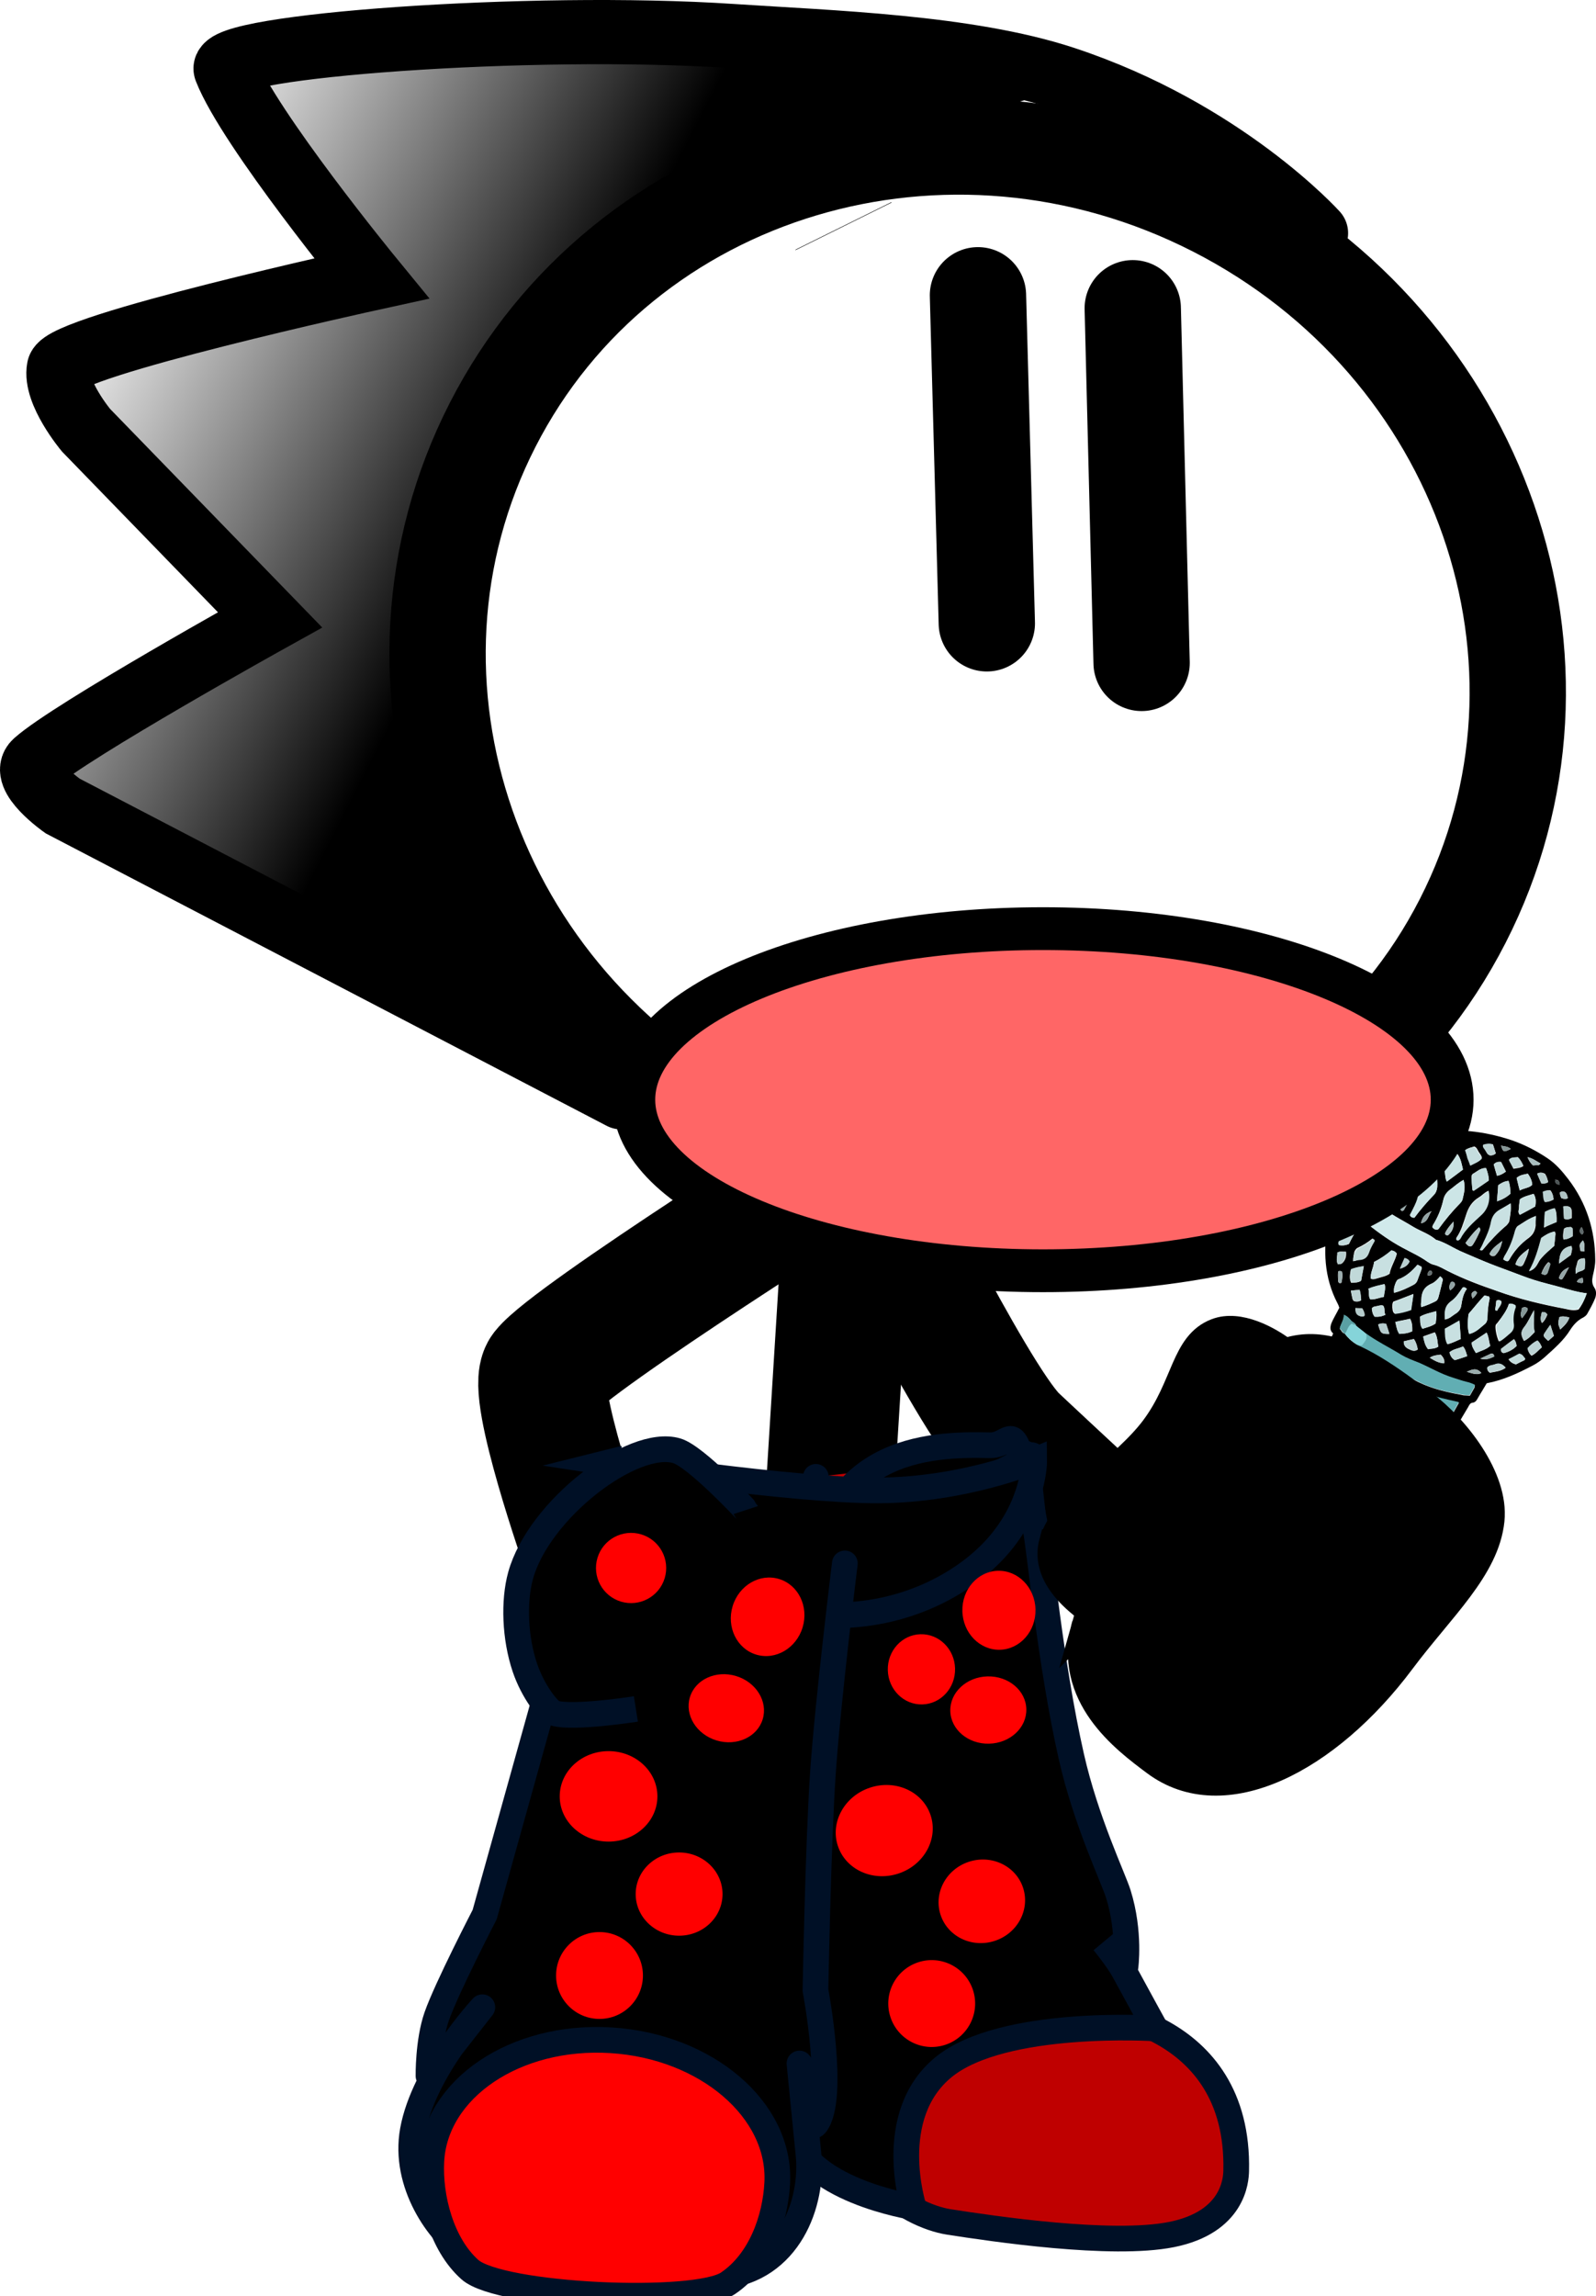 <svg version="1.1" xmlns="http://www.w3.org/2000/svg" xmlns:xlink="http://www.w3.org/1999/xlink" width="74.568" height="107.263" viewBox="0,0,74.568,107.263"><defs><linearGradient x1="218.891" y1="160.536" x2="198.914" y2="150.323" gradientUnits="userSpaceOnUse" id="color-1"><stop offset="0" stop-color="#000000"/><stop offset="1" stop-color="#000000" stop-opacity="0"/></linearGradient></defs><g transform="translate(-195.78,-136.189)"><g data-paper-data="{&quot;isPaintingLayer&quot;:true}" stroke-miterlimit="10" stroke-dasharray="" stroke-dashoffset="0" style="mix-blend-mode: normal"><path d="M234.588,205.401l0.986,-15.866" fill="none" fill-rule="nonzero" stroke="#000000" stroke-width="6" stroke-linecap="round" stroke-linejoin="miter"/><path d="M223.158,208.567c0,0 -2.608,-7.422 -1.918,-8.306c1.249,-1.6 14.483,-9.923 14.483,-9.923c0,0 5.389,10.988 7.373,13.02c0.333,0.341 9.282,8.634 9.282,8.634" fill="none" fill-rule="nonzero" stroke="#000000" stroke-width="6" stroke-linecap="round" stroke-linejoin="miter"/><g><g><g stroke="#001026" stroke-width="1.2"><path d="M243.719,204.103l2.923,25.988c0,0 7.063,0.413 6.895,7.513c-0.01,0.405 -0.11,2.392 -3.027,2.974c-2.795,0.557 -8.365,-0.275 -10.401,-0.591c-0.945,-0.147 -2.385,-0.788 -3.306,-1.885c-0.927,-1.105 -0.827,-2.711 -0.826,-3.614c0,-0.368 -2.079,-29.307 -2.079,-29.307" fill="#bf0000" fill-rule="evenodd" stroke-linecap="round" stroke-linejoin="round"/><path d="M233.723,211.042c0.172,-7.277 5.518,-7.403 8.304,-7.337c1.211,0.029 1.048,-1.916 2.119,3.775c0.236,1.254 0.7,6.4 1.692,10.78c0.679,2.999 1.954,5.648 2.192,6.409c0.562,1.798 0.331,3.437 0.331,3.437l-1.02,-1.191c0,0 0.672,0.83 0.941,1.325c0.838,1.543 1.48,2.707 1.48,2.707c0,0 -7.123,-0.46 -9.898,1.81c-2.774,2.27 -1.4,6.542 -1.4,6.542c0,0 -5.278,-0.811 -5.701,-3.723c-0.104,-0.718 0.714,-2.854 0.714,-2.854c0,0 -0.603,0.121 -0.623,-0.376c-0.01,-0.253 0.799,-4.012 0.978,-8.24c0.236,-5.566 -0.136,-12.016 -0.111,-13.065z" fill="#000000" fill-rule="nonzero" stroke-linecap="butt" stroke-linejoin="miter"/></g><path d="M224.668,205.875c-0.01,-0.214 1.199,0.416 3.937,0.489c3.613,0.096 9.146,-0.334 10.702,-0.553c4.035,-0.57 4.717,-2.087 4.743,-1.521c0.097,2.095 -2.185,5.977 -6.801,6.19c-2.028,0.094 -6.177,0.795 -8.526,0.058c-2.997,-0.941 -4.001,-3.487 -4.055,-4.662z" fill="#004fd9" fill-rule="nonzero" stroke="#001026" stroke-width="1.2" stroke-linecap="butt" stroke-linejoin="miter"/><g fill-rule="nonzero" stroke-linecap="butt" stroke-linejoin="miter"><g fill="none" stroke="none" stroke-width="1" font-family="sans-serif" font-weight="normal" font-size="12" text-anchor="start"/><path d="M224.181,204.513c0,0 8.669,1.319 12.653,1.301c3.984,-0.018 7.266,-1.393 7.266,-1.393c0,0 0.031,2.051 -1.745,4.047c-1.375,1.545 -4.018,3.146 -7.434,3.18c-3.112,0.031 -6.584,-0.623 -8.303,-1.964c-2.605,-2.033 -2.436,-5.171 -2.436,-5.171z" fill="#000000" stroke="#001026" stroke-width="1.2"/></g><g stroke="#001026" stroke-width="1.2"><path d="M233.758,209.711c0,0 -3.384,30.232 -4.001,30.331c-1.772,0.286 -11.482,-2.278 -11.482,-2.278l6.242,-30.395" data-paper-data="{&quot;index&quot;:null}" fill="#ffab19" fill-rule="evenodd" stroke-linecap="round" stroke-linejoin="round"/><path d="M235.253,209.224c0,0 -0.79,6.393 -1.024,9.782c-0.224,3.251 -0.349,10.157 -0.349,10.157c0,0 0.949,5.018 0.021,6.256c-0.43,0.573 -0.768,-2.833 -0.768,-2.833c0,0 0.378,3.84 0.415,4.179c0.26,2.362 -0.926,5.463 -4.032,5.757c-3.411,0.323 -9.065,0.689 -11.98,-1.18c-1.24,-0.795 -2.92,-3.135 -2.468,-5.628c0.51,-2.811 3.248,-5.756 3.248,-5.756l-2.516,3.21c0,0 -0.026,-1.603 0.383,-2.779c0.46,-1.321 2.242,-4.761 2.242,-4.761l5.402,-19.361" data-paper-data="{&quot;index&quot;:null}" fill="#000000" fill-rule="evenodd" stroke-linecap="round" stroke-linejoin="round"/><path d="M232.094,238.158c-0.085,1.697 -0.783,3.67 -2.297,4.694c-1.519,1.028 -10.65,0.621 -12.062,-0.636c-1.341,-1.193 -1.887,-3.398 -1.803,-5.055c0.171,-3.401 3.928,-5.935 8.391,-5.66c4.463,0.275 7.942,3.256 7.771,6.657z" fill="#ff0000" fill-rule="nonzero" stroke-linecap="butt" stroke-linejoin="miter"/></g></g><g fill="#000000" fill-rule="nonzero" stroke="#001026" stroke-width="1.2" stroke-linecap="butt" stroke-linejoin="miter"><path d="M225.49,216.024c0,0 -2.915,0.459 -3.806,0.196c-0.274,-0.081 -1.007,-1.015 -1.382,-2.129c-0.468,-1.39 -0.529,-3.103 -0.199,-4.299c0.85,-3.079 5.237,-6.436 7.295,-5.83c0.892,0.263 3.224,2.765 3.226,2.771"/></g></g><g fill="#ff0000" fill-rule="nonzero" stroke="none" stroke-linecap="butt" stroke-linejoin="miter"><path d="M239.261,220.992c0.365,1.108 -0.309,2.327 -1.506,2.721c-1.197,0.395 -2.464,-0.184 -2.829,-1.293c-0.365,-1.108 0.309,-2.327 1.506,-2.721c1.197,-0.395 2.464,0.184 2.829,1.293z" stroke-width="NaN"/><path d="M243.579,224.375c0.336,1.02 -0.254,2.131 -1.318,2.481c-1.064,0.351 -2.199,-0.192 -2.535,-1.211c-0.336,-1.02 0.254,-2.131 1.318,-2.481c1.064,-0.351 2.199,0.192 2.535,1.211z" stroke-width="0"/><path d="M241.238,229.151c0.351,1.064 -0.228,2.211 -1.292,2.562c-1.064,0.351 -2.211,-0.228 -2.562,-1.292c-0.351,-1.064 0.228,-2.211 1.292,-2.562c1.064,-0.351 2.211,0.228 2.562,1.292z" stroke-width="0"/></g><g fill="#ff0000" fill-rule="nonzero" stroke="none" stroke-linecap="butt" stroke-linejoin="miter"><path d="M242.499,213.258c-0.943,0.024 -1.729,-0.782 -1.755,-1.801c-0.026,-1.019 0.718,-1.864 1.661,-1.888c0.943,-0.024 1.729,0.782 1.755,1.801c0.026,1.019 -0.718,1.864 -1.661,1.888z" stroke-width="NaN"/><path d="M238.873,215.812c-0.868,0.022 -1.59,-0.694 -1.613,-1.599c-0.023,-0.906 0.662,-1.658 1.529,-1.68c0.868,-0.022 1.59,0.694 1.613,1.599c0.023,0.906 -0.662,1.658 -1.529,1.68z" stroke-width="0"/><path d="M241.996,217.646c-0.981,0.025 -1.794,-0.658 -1.816,-1.526c-0.022,-0.868 0.755,-1.592 1.736,-1.617c0.981,-0.025 1.794,0.658 1.816,1.526c0.022,0.868 -0.755,1.592 -1.736,1.617z" stroke-width="0"/></g><g fill-rule="nonzero" stroke-linecap="butt" stroke-linejoin="miter"><g data-paper-data="{&quot;index&quot;:null}" stroke="none" stroke-width="1"><path d="M258.066,198.482c-0.159,-0.141 -0.14,-0.288 -0.088,-0.457c0.104,-0.26 0.258,-0.493 0.378,-0.745c-0.025,-0.071 -0.049,-0.143 -0.082,-0.199c-0.645,-1.233 -0.666,-2.497 -0.46,-3.78c0.045,-0.27 0.073,-0.55 0.21,-0.792c0.026,-0.045 0.043,-0.115 0.027,-0.162c-0.09,-0.262 0.021,-0.459 0.125,-0.68c0.086,-0.19 0.206,-0.364 0.309,-0.545c0.06,-0.106 0.154,-0.195 0.297,-0.219c0.143,-0.024 0.262,-0.119 0.373,-0.199c0.578,-0.524 1.248,-0.942 1.993,-1.263c0.423,-0.173 0.862,-0.26 1.318,-0.338c1.342,-0.228 2.664,-0.075 3.957,0.357c0.579,0.201 1.133,0.486 1.652,0.832c0.393,0.262 0.693,0.612 0.968,0.969c0.874,1.136 1.257,2.41 1.269,3.766c0.006,0.257 -0.056,0.519 -0.117,0.781c-0.035,0.177 -0.046,0.348 0.071,0.526c0.108,0.154 0.098,0.325 0.046,0.493c-0.104,0.26 -0.241,0.502 -0.378,0.745c-0.043,0.076 -0.111,0.119 -0.179,0.162c-0.271,0.134 -0.45,0.336 -0.604,0.569c-0.308,0.506 -0.767,0.896 -1.209,1.295c-0.17,0.147 -0.357,0.286 -0.568,0.392c-0.678,0.355 -1.355,0.671 -2.132,0.819c-0.129,0.227 -0.283,0.461 -0.42,0.703c-0.051,0.091 -0.112,0.197 -0.246,0.206c-0.118,0.017 -0.153,0.117 -0.204,0.208c-0.36,0.597 -0.703,1.203 -1.063,1.801c-0.78,1.34 -1.569,2.695 -2.382,4.017c-0.796,1.292 -1.543,2.61 -2.306,3.92c-0.12,0.212 -0.265,0.392 -0.385,0.604c-0.583,1.03 -1.166,2.061 -1.766,3.082c-0.103,0.182 -0.172,0.381 -0.367,0.496c-0.068,0.043 -0.094,0.128 -0.137,0.203c-0.429,0.758 -0.883,1.522 -1.312,2.279c-0.017,0.03 -0.043,0.076 -0.06,0.106c-0.12,0.251 -0.306,0.312 -0.601,0.297c-0.985,-0.058 -1.858,-0.391 -2.619,-0.998c-0.192,-0.158 -0.367,-0.346 -0.509,-0.556c-0.108,-0.154 -0.106,-0.309 -0.037,-0.469c0.207,-0.48 0.397,-0.97 0.613,-1.465c0.155,-0.351 0.352,-0.699 0.457,-1.076c0.227,-0.822 0.664,-1.556 0.942,-2.352c0.164,-0.444 0.287,-0.889 0.468,-1.325c0.198,-0.465 0.355,-0.933 0.528,-1.392c0.32,-0.833 0.682,-1.664 0.985,-2.506c0.373,-1.119 0.814,-2.203 1.254,-3.287c0.147,-0.374 0.294,-0.749 0.441,-1.123c0.242,-0.58 0.492,-1.175 0.734,-1.755c0.138,-0.32 0.234,-0.643 0.372,-0.963c0.13,-0.344 0.293,-0.632 0.448,-0.983zM258.605,198.486c0.15,0.195 0.317,0.359 0.526,0.487c0.359,0.361 0.794,0.625 1.23,0.889c0.544,0.339 1.14,0.627 1.718,0.906c0.663,0.322 1.36,0.467 2.084,0.605c0.084,0.004 0.168,0.009 0.295,0.015c0.069,-0.121 0.137,-0.242 0.206,-0.364c0.017,-0.03 0.018,-0.069 0.026,-0.123c-0.117,-0.061 -0.243,-0.106 -0.378,-0.136c-0.227,-0.058 -0.42,-0.138 -0.647,-0.197c-0.554,-0.168 -1.049,-0.482 -1.577,-0.696c-0.277,-0.123 -0.571,-0.216 -0.831,-0.37c-0.561,-0.348 -1.165,-0.62 -1.692,-1.029c-0.134,-0.108 -0.284,-0.225 -0.418,-0.333c-0.016,-0.126 -0.167,-0.164 -0.234,-0.238c-0.075,-0.097 -0.15,-0.195 -0.343,-0.275c0.006,0.257 -0.156,0.429 -0.192,0.645c0.075,0.058 0.091,0.184 0.225,0.214zM258.985,199.347c-0.308,-0.335 -0.4,-0.402 -0.636,-0.484c-0.086,0.19 -0.164,0.366 -0.25,0.556c-0.06,0.106 -0.036,0.216 0.039,0.314c0.05,0.065 0.134,0.108 0.184,0.173c0.191,0.236 0.451,0.428 0.728,0.551c0.075,0.136 0.209,0.205 0.343,0.275c0.746,0.404 1.467,0.815 2.255,1.143c0.353,0.143 0.714,0.27 1.066,0.374c0.286,0.069 0.588,0.147 0.893,0.069c0.112,-0.197 0.223,-0.394 0.334,-0.591c-0.151,-0.039 -0.286,-0.069 -0.404,-0.091c-0.538,-0.121 -1.059,-0.272 -1.546,-0.484c-0.629,-0.266 -1.216,-0.607 -1.811,-0.934c-0.285,-0.147 -0.502,-0.376 -0.795,-0.508c-0.091,-0.184 -0.25,-0.285 -0.401,-0.363zM251.518,217.282c0.183,0.212 0.409,0.348 0.653,0.454c0.008,0.024 0.033,0.056 0.05,0.065c0.411,0.192 0.839,0.354 1.285,0.408c0.261,0.037 0.513,0.088 0.775,0.008c0.48,-0.848 0.961,-1.697 1.467,-2.591c-0.497,-0.041 -0.942,-0.173 -1.379,-0.32c-0.386,-0.121 -0.696,-0.339 -1.065,-0.491c-0.134,-0.069 -0.243,-0.145 -0.377,-0.214c-0.158,-0.179 -0.351,-0.337 -0.593,-0.482c-0.257,0.455 -0.363,0.948 -0.57,1.389c-0.198,0.465 -0.38,0.939 -0.57,1.389c0.091,0.184 0.208,0.283 0.325,0.383zM252.823,214.02c0.075,0.136 0.2,0.221 0.334,0.29c0.1,0.13 0.259,0.192 0.402,0.285c0.461,0.257 0.965,0.439 1.469,0.581c0.303,0.078 0.622,0.125 0.943,0.095c0.034,-0.061 0.085,-0.113 0.12,-0.173c0.42,-0.742 0.832,-1.47 1.269,-2.203c0.463,-0.779 0.917,-1.543 1.38,-2.322c0.669,-1.143 1.345,-2.262 2.014,-3.405c0.763,-1.271 1.466,-2.552 2.262,-3.805c0.137,-0.203 0.249,-0.439 0.377,-0.667c-0.219,-0.034 -0.438,-0.03 -0.639,-0.095c-0.664,-0.166 -1.293,-0.432 -1.906,-0.728c-0.537,-0.277 -1.065,-0.569 -1.593,-0.86c-0.201,-0.143 -0.393,-0.262 -0.594,-0.404c-0.083,-0.16 -0.251,-0.208 -0.368,-0.307c-0.134,-0.108 -0.234,-0.238 -0.41,-0.309c-0.119,0.134 -0.154,0.273 -0.198,0.387c-0.322,0.989 -0.786,1.924 -1.158,2.887c-0.242,0.619 -0.484,1.238 -0.709,1.866c-0.32,0.833 -0.615,1.66 -0.926,2.478c-0.251,0.673 -0.502,1.346 -0.77,2.011c-0.277,0.719 -0.562,1.413 -0.855,2.123c-0.259,0.649 -0.527,1.314 -0.778,1.987c0.142,0.093 0.191,0.236 0.334,0.29zM269.916,196.606c-0.446,-0.054 -0.833,-0.175 -1.227,-0.281c-0.412,-0.114 -0.815,-0.205 -1.219,-0.335c-0.386,-0.121 -0.772,-0.281 -1.15,-0.417c-0.395,-0.145 -0.789,-0.29 -1.192,-0.458c-0.369,-0.151 -0.747,-0.326 -1.116,-0.478c-0.377,-0.175 -0.721,-0.411 -1.132,-0.525c-0.301,-0.272 -0.704,-0.402 -1.047,-0.599c-0.352,-0.221 -0.737,-0.419 -1.089,-0.64c-0.335,-0.212 -0.678,-0.448 -1.004,-0.675c-0.343,-0.236 -0.635,-0.523 -1.004,-0.714c-0.239,0.346 -0.299,0.452 -0.32,0.794c0.158,0.179 0.317,0.359 0.526,0.525c0.259,0.192 0.519,0.385 0.786,0.601c0.51,0.4 1.012,0.776 1.599,1.079c0.402,0.208 0.813,0.4 1.182,0.668c0.075,0.058 0.176,0.11 0.294,0.132c0.227,0.058 0.436,0.186 0.638,0.29c0.738,0.38 1.527,0.67 2.308,0.936c1.024,0.372 2.075,0.62 3.152,0.823c0.21,0.05 0.42,0.099 0.632,0.032c0.162,-0.21 0.274,-0.446 0.387,-0.76zM264.162,191.31c-0.246,0.128 -0.424,0.29 -0.62,0.444c-0.178,0.123 -0.298,0.297 -0.334,0.513c-0.097,0.4 -0.252,0.79 -0.475,1.145c-0.017,0.03 -0.026,0.084 -0.035,0.1c0.058,0.089 0.125,0.123 0.235,0.121c0.025,-0.006 0.059,-0.028 0.068,-0.043c0.299,-0.413 0.632,-0.81 0.998,-1.188c0.051,-0.052 0.119,-0.134 0.12,-0.212c0.07,-0.277 0.14,-0.554 0.042,-0.879zM261.861,193.079c0.282,-0.383 0.589,-0.734 0.904,-1.061c0.102,-0.104 0.145,-0.219 0.164,-0.366c0.019,-0.225 -0.013,-0.437 -0.036,-0.664c0.001,-0.078 0.01,-0.171 -0.108,-0.193c-0.23,0.214 -0.467,0.405 -0.664,0.636c-0.075,0.783 -0.075,0.783 -0.47,1.519c0.025,0.071 0.083,0.121 0.209,0.128zM265.137,196.706c-0.221,0.238 -0.426,0.485 -0.631,0.732c-0.051,0.052 -0.102,0.104 -0.12,0.173c-0.02,0.303 -0.056,0.597 0.033,0.898c0.304,-0.078 0.483,-0.279 0.704,-0.44c0.11,-0.08 0.145,-0.18 0.155,-0.312c0.003,-0.312 0.04,-0.606 0.102,-0.907c0.009,-0.015 -0.016,-0.048 -0.033,-0.095c-0.059,-0.011 -0.135,-0.03 -0.21,-0.05zM267.541,192.994c-0.355,0.13 -0.584,0.305 -0.83,0.472c-0.085,0.074 -0.111,0.158 -0.137,0.242c-0.105,0.415 -0.261,0.805 -0.492,1.175c-0.026,0.045 -0.035,0.1 -0.06,0.145c0.176,0.11 0.218,0.112 0.287,-0.009c0.223,-0.394 0.521,-0.729 0.886,-0.991c0.221,-0.16 0.307,-0.351 0.335,-0.591c-0.007,-0.141 -0.006,-0.258 0.013,-0.444zM263.831,194.115c0.084,0.043 0.135,-0.009 0.169,-0.069c0.24,-0.424 0.606,-0.764 0.972,-1.104c0.289,-0.281 0.419,-0.664 0.357,-1.127c-0.195,0.076 -0.297,0.219 -0.458,0.312c-0.331,0.201 -0.494,0.489 -0.598,0.827c-0.122,0.368 -0.226,0.744 -0.449,1.06c-0.009,0.054 -0.001,0.078 0.007,0.102zM266.359,192.404c-0.204,0.13 -0.356,0.208 -0.492,0.295c-0.229,0.136 -0.349,0.31 -0.402,0.556c-0.062,0.34 -0.2,0.66 -0.355,0.972c-0.043,0.115 -0.112,0.236 -0.172,0.342c0.075,0.058 0.118,0.022 0.135,-0.009c0.333,-0.396 0.682,-0.784 1.09,-1.121c0.06,-0.067 0.111,-0.119 0.137,-0.203c0.036,-0.255 0.089,-0.502 0.059,-0.831zM266.279,197.099c-0.096,0.322 -0.301,0.569 -0.488,0.825c-0.043,0.076 -0.128,0.11 -0.137,0.203c-0.018,0.147 0.046,0.493 0.153,0.725c0.203,-0.091 0.34,-0.256 0.501,-0.388c0.128,-0.11 0.179,-0.24 0.164,-0.405c-0.014,-0.281 0.005,-0.545 0.092,-0.814c0.009,-0.015 -0.008,-0.063 -0.016,-0.087c-0.059,-0.05 -0.126,-0.084 -0.269,-0.06zM259.978,195.142c-0.019,0.264 -0.182,0.513 -0.143,0.788c0.126,0.045 0.219,-0.004 0.321,-0.03c0.186,-0.061 0.372,-0.082 0.55,-0.206c0.054,-0.325 0.259,-0.61 0.338,-0.941c-0.058,-0.089 -0.142,-0.132 -0.243,-0.145c-0.246,0.206 -0.518,0.379 -0.823,0.535zM263.064,195.814c-0.119,0.134 -0.239,0.268 -0.382,0.331c-0.347,0.154 -0.476,0.42 -0.488,0.747c-0.001,0.117 -0.053,0.208 -0.004,0.351c0.253,-0.065 0.465,-0.171 0.677,-0.277c0.059,-0.028 0.094,-0.089 0.12,-0.173c0.062,-0.262 0.131,-0.5 0.193,-0.762c0.026,-0.045 0.026,-0.123 -0.116,-0.216zM262.008,195.269c-0.256,0.299 -0.528,0.55 -0.883,0.68c-0.076,0.02 -0.094,0.089 -0.128,0.149c-0.06,0.145 -0.104,0.299 -0.081,0.487c0.355,-0.091 0.626,-0.225 0.905,-0.375c0.093,-0.05 0.153,-0.117 0.188,-0.216c0.061,-0.184 0.138,-0.359 0.199,-0.543c0.009,-0.015 -0.008,-0.063 -0.016,-0.087c-0.05,-0.026 -0.101,-0.052 -0.184,-0.095zM268.395,194.393c0.019,-0.186 0.046,-0.387 0.065,-0.573c-0.008,-0.024 -0.016,-0.048 -0.033,-0.095c-0.262,0.041 -0.465,0.171 -0.627,0.303c-0.148,0.53 -0.28,1.03 -0.571,1.545c0.372,-0.121 0.392,-0.424 0.554,-0.595c0.188,-0.216 0.4,-0.401 0.612,-0.585zM264.133,190.826c-0.065,-0.268 -0.096,-0.519 -0.271,-0.746c-0.127,0.071 -0.254,0.104 -0.356,0.169c-0.102,0.065 -0.22,0.121 -0.28,0.227c-0.027,0.162 0.039,0.314 0.063,0.463c0.024,0.149 0.005,0.296 0.097,0.441c0.255,-0.182 0.484,-0.357 0.747,-0.554zM260.771,192.556c0.324,-0.42 0.589,-0.773 0.854,-1.126c0.017,-0.03 0.06,-0.067 0.043,-0.115c-0.023,-0.227 0.005,-0.467 -0.153,-0.686c-0.187,0.178 -0.366,0.34 -0.528,0.511c0.021,0.461 -0.076,0.9 -0.216,1.415zM263.289,197.828c0.211,-0.028 0.33,-0.162 0.466,-0.249c0.161,-0.093 0.272,-0.212 0.299,-0.413c0.045,-0.27 0.09,-0.541 0.26,-0.766c-0.1,-0.091 -0.176,-0.11 -0.227,-0.019c-0.145,0.219 -0.299,0.452 -0.512,0.597c-0.297,0.219 -0.292,0.515 -0.286,0.851zM261.817,196.639c-0.364,0.145 -0.66,0.247 -0.939,0.358c-0.06,0.106 -0.044,0.193 -0.045,0.27c0.016,0.087 -0.002,0.195 0.098,0.286c0.253,-0.026 0.506,-0.091 0.752,-0.18c0.061,-0.223 0.097,-0.439 0.134,-0.734zM264.03,198.738c-0.022,-0.305 -0.045,-0.571 -0.059,-0.852c-0.229,0.136 -0.449,0.258 -0.669,0.379c0.006,0.257 -0.013,0.483 0.111,0.723c0.228,-0.059 0.414,-0.158 0.618,-0.249zM265.213,190.756c-0.253,-0.013 -0.414,0.158 -0.601,0.258c-0.059,0.028 -0.085,0.113 -0.078,0.175c0.015,0.203 0.021,0.383 0.045,0.571c-0.009,0.015 0.025,0.032 0.059,0.05c0.237,-0.152 0.467,-0.327 0.704,-0.479c0.002,-0.195 -0.064,-0.385 -0.129,-0.575zM267.512,192.548c0.027,-0.201 0.046,-0.387 -0.078,-0.589c-0.211,0.067 -0.456,0.117 -0.643,0.256c-0.01,0.132 -0.053,0.247 -0.037,0.372c-0.001,0.117 -0.087,0.229 0.039,0.353c0.246,-0.128 0.491,-0.256 0.72,-0.392zM264.542,198.905c-0.01,0.171 0.098,0.325 0.197,0.493c0.237,-0.113 0.482,-0.163 0.669,-0.34c-0.066,-0.19 -0.055,-0.4 -0.171,-0.617c-0.237,0.152 -0.458,0.312 -0.696,0.463zM267.456,197.393c-0.171,0.264 -0.284,0.578 -0.489,0.825c-0.162,0.21 -0.113,0.392 0.019,0.617c0.212,-0.106 0.34,-0.256 0.493,-0.411c-0.081,-0.355 -0.002,-0.686 -0.024,-1.03zM259.952,191.86c0.076,0.019 0.101,-0.026 0.127,-0.071c0.128,-0.188 0.248,-0.4 0.393,-0.58c0.23,-0.253 0.148,-0.491 0.024,-0.77c-0.094,0.089 -0.17,0.147 -0.23,0.214c-0.153,0.156 -0.264,0.314 -0.208,0.558c0.024,0.149 -0.02,0.303 -0.055,0.441c-0.051,0.052 -0.127,0.11 -0.053,0.208zM259.001,195.108c0.118,-0.017 0.203,-0.052 0.279,-0.072c0.236,-0.035 0.364,-0.145 0.433,-0.344c0.052,-0.169 0.163,-0.327 0.232,-0.487c0.026,-0.045 0.068,-0.082 -0.041,-0.158c-0.204,0.169 -0.441,0.321 -0.704,0.44c-0.059,0.028 -0.102,0.104 -0.136,0.164c-0.035,0.138 -0.062,0.262 -0.064,0.457zM262.857,198.016c0.019,-0.186 0.063,-0.379 0.023,-0.576c-0.262,0.08 -0.524,0.121 -0.753,0.258c0.015,0.203 -0.021,0.381 0.112,0.567c0.211,-0.067 0.431,-0.111 0.618,-0.249zM265.72,192.309c0.262,-0.08 0.466,-0.21 0.635,-0.357c-0.015,-0.203 -0.021,-0.383 -0.095,-0.597c-0.186,0.022 -0.338,0.1 -0.482,0.202c-0.011,0.249 -0.039,0.489 -0.058,0.753zM260.97,197.944c0.041,0.158 0.048,0.26 0.098,0.363c0.025,0.071 0.058,0.128 0.091,0.184c0.211,0.011 0.421,-0.018 0.608,-0.117c0.002,-0.195 0.004,-0.389 -0.104,-0.582c-0.228,0.059 -0.439,0.087 -0.692,0.152zM259.219,193.537c-0.287,0.087 -0.49,0.139 -0.727,0.212c-0.051,0.052 -0.094,0.167 -0.096,0.283c-0.018,0.108 -0.111,0.197 -0.054,0.325c0.177,0.032 0.32,0.008 0.464,-0.054c0.12,-0.251 0.249,-0.478 0.412,-0.766zM264.235,189.919c0.041,0.119 0.082,0.238 0.123,0.357c0.041,0.119 0.091,0.223 0.131,0.342c0.212,-0.106 0.398,-0.167 0.526,-0.316c0.001,-0.117 -0.082,-0.199 -0.14,-0.288c-0.058,-0.089 -0.091,-0.223 -0.216,-0.268c-0.161,0.054 -0.304,0.078 -0.423,0.173zM262.981,199.098c-0.048,-0.221 -0.029,-0.446 -0.162,-0.671c-0.186,0.061 -0.355,0.13 -0.541,0.191c0.048,0.221 0.072,0.409 0.23,0.588c0.16,-0.015 0.303,-0 0.473,-0.108zM262.051,190.907c0.255,-0.221 0.476,-0.42 0.697,-0.619c-0.016,-0.126 -0.014,-0.242 -0.115,-0.333c-0.279,0.072 -0.483,0.24 -0.703,0.401c0.016,0.126 0.031,0.251 0.072,0.37c-0.018,0.069 0.007,0.102 0.049,0.182zM260.443,196.771c-0.006,-0.219 0.097,-0.4 0.031,-0.591c-0.27,0.056 -0.515,0.106 -0.752,0.219c0.057,0.167 -0.028,0.318 0.088,0.495c0.211,0.011 0.388,-0.074 0.633,-0.124zM268.429,192.649c-0.169,0.03 -0.329,0.085 -0.465,0.171c-0.002,0.234 -0.021,0.459 -0.041,0.723c0.195,-0.115 0.364,-0.184 0.584,-0.266c0.002,-0.234 0.013,-0.444 -0.078,-0.627zM258.896,195.485c-0.044,0.232 -0.088,0.424 0.011,0.632c0.177,-0.007 0.329,-0.007 0.464,-0.093c0.036,-0.216 0.088,-0.424 0.125,-0.679c-0.211,0.028 -0.405,0.065 -0.6,0.141zM266.786,191.802c0.22,-0.121 0.456,-0.117 0.584,-0.266c-0.015,-0.203 -0.098,-0.363 -0.206,-0.517c-0.194,0.037 -0.38,0.059 -0.524,0.199c0.049,0.182 0.081,0.355 0.146,0.584zM264.333,199.541c-0.057,-0.167 -0.081,-0.316 -0.198,-0.454c-0.212,0.106 -0.456,0.117 -0.635,0.279c0.041,0.158 0.107,0.27 0.249,0.363c0.203,-0.052 0.397,-0.128 0.583,-0.189zM261.434,190.236c-0.032,-0.173 -0.082,-0.277 -0.173,-0.383c-0.186,0.061 -0.372,0.16 -0.475,0.342c0.049,0.143 0.098,0.286 0.139,0.444c0.228,-0.097 0.348,-0.271 0.51,-0.403zM267.818,199.126c-0.058,-0.128 -0.107,-0.231 -0.199,-0.298c-0.186,0.1 -0.339,0.217 -0.467,0.366c0.032,0.134 0.082,0.238 0.182,0.329c0.203,-0.091 0.323,-0.264 0.484,-0.396zM261.366,198.852c-0.002,0.234 0.123,0.318 0.283,0.381c0.117,0.061 0.252,0.091 0.371,-0.005c-0.032,-0.173 -0.073,-0.331 -0.181,-0.485c-0.169,0.03 -0.321,0.069 -0.473,0.108zM269.175,194.815c0.027,-0.162 0.095,-0.283 0.021,-0.42c-0.481,0.085 -0.56,0.416 -0.573,0.82c0.187,-0.139 0.365,-0.262 0.552,-0.401zM260.004,197.7c0.185,0.017 0.329,-0.007 0.506,-0.091c-0.075,-0.136 -0.006,-0.296 -0.105,-0.426c-0.109,-0.037 -0.177,0.007 -0.27,0.017c-0.101,0.026 -0.202,0.013 -0.262,0.119c0.016,0.126 0.031,0.251 0.131,0.381zM264.251,194.253c0.133,0.186 0.251,0.208 0.345,0.08c0.128,-0.188 0.223,-0.394 0.309,-0.584c0.034,-0.061 0.06,-0.145 -0.023,-0.227c-0.238,0.229 -0.443,0.476 -0.631,0.732zM265.272,200.064c-0.018,0.108 0.023,0.188 0.115,0.255c0.245,-0.05 0.515,-0.067 0.735,-0.228c-0.15,-0.195 -0.318,-0.242 -0.521,-0.151c-0.101,0.026 -0.228,0.02 -0.33,0.123zM266.584,195.26c0.235,0.121 0.302,0.117 0.379,-0.02c0.103,-0.221 0.215,-0.457 0.251,-0.712c-0.289,0.204 -0.552,0.401 -0.631,0.732zM268.216,198.078c-0.085,0.113 -0.145,0.219 -0.222,0.316c-0.137,0.203 -0.137,0.203 0.122,0.435c0.094,-0.089 0.213,-0.184 0.264,-0.236c-0.066,-0.19 -0.106,-0.348 -0.163,-0.515zM266.692,190.246c-0.143,0.024 -0.312,-0.024 -0.406,0.143c0.058,0.128 0.141,0.249 0.207,0.4c0.169,-0.03 0.346,-0.037 0.465,-0.132c-0.075,-0.136 -0.124,-0.279 -0.266,-0.411zM266.515,198.748c-0.195,0.154 -0.407,0.299 -0.603,0.453c-0.009,0.093 0.007,0.18 0.124,0.201c0.228,-0.059 0.44,-0.165 0.602,-0.336c-0.016,-0.126 -0.048,-0.221 -0.123,-0.318zM268.855,193.123c0.126,0.045 0.244,0.028 0.363,-0.028c0.001,-0.078 0.002,-0.156 0.002,-0.234c-0.007,-0.102 0.002,-0.195 -0.082,-0.277c-0.101,-0.052 -0.202,-0.065 -0.312,-0.024c0.007,0.18 0.022,0.383 0.028,0.563zM265.723,191.117c0.169,-0.03 0.296,-0.102 0.415,-0.197c-0.083,-0.16 -0.149,-0.311 -0.223,-0.448c-0.16,-0.024 -0.278,0.033 -0.347,0.115c0.049,0.182 0.098,0.363 0.155,0.53zM269.259,193.939c0.001,-0.117 0.002,-0.234 -0.013,-0.359c-0.008,-0.024 -0.042,-0.041 -0.067,-0.074c-0.093,0.011 -0.211,-0.011 -0.329,0.085c-0.018,0.147 -0.07,0.316 -0.022,0.498c0.177,-0.007 0.296,-0.063 0.431,-0.15zM269.411,195.7c0.111,-0.158 0.313,-0.093 0.398,-0.245c0.002,-0.156 0.062,-0.301 -0.004,-0.491c-0.16,0.015 -0.304,0.039 -0.331,0.201c-0.027,0.162 -0.121,0.29 -0.064,0.534zM266.605,199.929c0.127,-0.071 0.271,-0.134 0.389,-0.191c0.025,-0.006 0.026,-0.045 0.043,-0.076c-0.067,-0.074 -0.108,-0.193 -0.284,-0.225c-0.152,0.078 -0.313,0.171 -0.491,0.256c0.083,0.121 0.175,0.188 0.343,0.236zM265.666,190.07c-0.049,-0.143 -0.09,-0.301 -0.131,-0.42c-0.177,-0.032 -0.32,-0.009 -0.447,0.024c-0.043,0.115 0.066,0.19 0.107,0.27c0.041,0.08 0.074,0.175 0.2,0.221c0.084,0.004 0.177,-0.007 0.271,-0.095zM258.895,196.482c0.024,0.149 0.048,0.26 0.072,0.37c-0,0.039 0.041,0.08 0.05,0.104c0.117,0.061 0.236,0.043 0.354,-0.013c-0.015,-0.164 -0.014,-0.32 -0.071,-0.487c-0.126,-0.006 -0.244,0.011 -0.405,0.026zM268.677,198.297c0.179,-0.162 0.357,-0.325 0.427,-0.563c-0.177,-0.032 -0.319,-0.086 -0.472,-0.008c-0.062,0.301 -0.062,0.301 0.045,0.571zM260.168,198.059c0.122,0.435 0.139,0.443 0.526,0.448c-0.041,-0.158 -0.106,-0.309 -0.147,-0.467c-0.126,-0.045 -0.244,-0.028 -0.379,0.02zM268.366,192.225c-0.015,-0.164 -0.048,-0.299 -0.147,-0.428c-0.042,-0.002 -0.11,0.002 -0.177,0.007c-0.051,0.013 -0.11,0.041 -0.161,0.054c0.015,0.164 0.005,0.335 0.096,0.48c0.126,0.006 0.262,-0.041 0.389,-0.113zM258.292,195.251c0.067,-0.004 0.16,-0.015 0.203,-0.052c0.145,-0.141 0.197,-0.309 0.174,-0.537c-0.135,0.009 -0.286,-0.03 -0.388,0.035c-0.019,0.186 -0.096,0.361 0.011,0.554zM262.469,189.595c-0.008,-0.024 -0.016,-0.048 -0.033,-0.095c-0.287,0.009 -0.549,0.089 -0.811,0.169c-0.01,0.132 0.032,0.212 0.157,0.296c0.22,-0.121 0.457,-0.234 0.686,-0.37zM265.971,194.161c-0.229,0.175 -0.467,0.327 -0.596,0.593c-0.009,0.015 0.041,0.08 0.075,0.097c0.084,0.043 0.185,0.017 0.228,-0.059c0.162,-0.171 0.24,-0.385 0.293,-0.632zM268.113,191.41c-0.032,-0.134 -0.065,-0.268 -0.148,-0.389c-0.117,-0.061 -0.218,-0.073 -0.362,-0.011c0.066,0.151 0.123,0.318 0.198,0.454c0.118,0.022 0.211,0.011 0.312,-0.054zM262.58,199.615c0.226,0.136 0.419,0.255 0.68,0.253c0.027,-0.162 -0.056,-0.283 -0.165,-0.398c-0.186,0.022 -0.346,0.037 -0.515,0.145zM258.125,193.404c0.202,-0.013 0.228,-0.02 0.253,-0.065c0.103,-0.143 0.096,-0.322 0.081,-0.487c-0.008,-0.063 -0.083,-0.121 -0.185,-0.056c0.023,0.188 -0.155,0.351 -0.149,0.608zM263.079,190.047c0.237,-0.113 0.482,-0.201 0.645,-0.45c-0.295,-0.015 -0.515,0.106 -0.718,0.197c-0.026,0.084 0.007,0.141 0.073,0.253zM259.426,197.304c-0.11,0.002 -0.211,-0.011 -0.32,-0.008c0.007,0.18 0.047,0.338 0.257,0.387c0.059,0.011 0.118,0.022 0.169,-0.03c0.018,-0.108 -0.032,-0.212 -0.106,-0.348zM267.793,195.688c0.151,0.078 0.235,0.082 0.287,-0.048c0.043,-0.115 0.087,-0.229 0.113,-0.353c0.009,-0.054 0.001,-0.117 -0.074,-0.136c-0.153,0.156 -0.248,0.323 -0.326,0.537zM261.593,192.099c-0.179,0.162 -0.324,0.342 -0.385,0.565c-0.009,0.015 0.041,0.08 0.058,0.089c0.034,0.017 0.093,-0.011 0.11,-0.041c0.095,-0.206 0.231,-0.37 0.217,-0.613zM260.496,192.199c0.035,-0.177 0.13,-0.344 0.124,-0.563c-0.195,0.154 -0.323,0.303 -0.324,0.42c-0.018,0.108 0.049,0.143 0.201,0.143zM264.309,200.272c0.227,0.058 0.462,0.179 0.682,0.058c-0.233,-0.277 -0.453,-0.156 -0.682,-0.058zM265.635,197.394c0.034,0.017 0.059,0.011 0.092,0.028c0.069,-0.16 0.213,-0.262 0.207,-0.442c-0.092,-0.067 -0.151,-0.078 -0.244,-0.028c-0.01,0.132 -0.028,0.279 -0.055,0.441zM263.688,193.258c-0.17,0.186 -0.298,0.336 -0.384,0.526c-0.017,0.03 -0.001,0.078 0.05,0.104c0.017,0.009 0.059,0.011 0.084,0.004c0.179,-0.162 0.281,-0.344 0.251,-0.634zM258.474,195.58c-0.118,-0.022 -0.185,-0.017 -0.177,0.046c-0.01,0.132 -0.003,0.273 0.004,0.413c0.016,0.087 0.066,0.112 0.151,0.078c0.044,-0.193 0.071,-0.355 0.022,-0.537zM267.405,190.633c0.093,-0.011 0.177,-0.007 0.27,-0.017c0.025,-0.006 0.042,-0.037 0.085,-0.074c-0.201,-0.104 -0.36,-0.244 -0.612,-0.296c0.066,0.151 0.115,0.255 0.257,0.387zM261.404,194.958c-0.069,0.16 -0.129,0.305 -0.216,0.496c0.253,-0.065 0.381,-0.175 0.45,-0.336c-0.058,-0.089 -0.1,-0.13 -0.234,-0.16zM266.884,197.294c0.007,0.141 -0.121,0.29 0.012,0.476c0.256,-0.338 0.299,-0.413 0.232,-0.487c-0.084,-0.043 -0.151,-0.039 -0.244,0.011zM262.665,192.769c-0.33,0.123 -0.433,0.305 -0.494,0.567c0.338,-0.061 0.324,-0.342 0.494,-0.567zM269.085,195.395c-0.305,0.117 -0.399,0.284 -0.468,0.483c-0.009,0.015 0.016,0.048 0.05,0.065c0.05,0.026 0.101,0.013 0.118,-0.017c0.103,-0.143 0.172,-0.303 0.3,-0.53zM267.817,197.481c-0.027,0.162 -0.096,0.322 0.012,0.515c0.136,-0.126 0.196,-0.271 0.248,-0.4c-0.075,-0.097 -0.15,-0.117 -0.26,-0.115zM269.809,194.652c-0.04,-0.197 0.054,-0.364 -0.079,-0.511c-0.17,0.186 -0.17,0.186 -0.106,0.493c0.042,0.002 0.084,0.004 0.185,0.017zM264.939,199.657c0.26,0.076 0.455,-0 0.641,-0.1c0.001,-0.117 -0.066,-0.151 -0.142,-0.132c-0.152,0.078 -0.322,0.147 -0.499,0.232zM268.729,192.158c0.109,0.037 0.202,0.065 0.303,-0c-0.024,-0.11 -0.048,-0.221 -0.14,-0.288c-0.092,-0.028 -0.16,-0.024 -0.228,0.02c-0.009,0.093 0.015,0.164 0.065,0.268zM263.538,196.469c0.119,-0.095 0.204,-0.169 0.222,-0.277c0,-0.039 -0.025,-0.071 -0.05,-0.104c-0.05,-0.026 -0.135,-0.03 -0.143,0.024c-0.051,0.091 -0.112,0.197 -0.029,0.357zM266.367,189.864c-0.125,-0.123 -0.302,-0.117 -0.454,-0.156c0.09,0.301 0.123,0.318 0.454,0.156zM259.566,191.7c0.196,-0.193 0.196,-0.193 0.096,-0.361c-0.085,0.074 -0.179,0.162 -0.096,0.361zM264.792,196.587c-0.041,-0.08 -0.092,-0.106 -0.126,-0.084c-0.152,0.078 -0.161,0.132 -0.088,0.346c0.11,-0.08 0.162,-0.171 0.213,-0.262zM269.72,195.879c-0.127,0.033 -0.237,0.074 -0.263,0.197c0.294,0.093 0.328,0.071 0.263,-0.197zM259.514,190.988c-0.161,0.054 -0.246,0.167 -0.323,0.264c-0.034,0.061 -0.01,0.132 0.125,0.123c0.077,-0.097 0.162,-0.21 0.198,-0.387zM269.677,193.508c-0.119,0.134 -0.112,0.236 0.005,0.335c0,0 0.042,0.002 0.051,-0.013c0.068,-0.082 0.002,-0.195 -0.056,-0.322zM262.483,195.768c0.118,0.022 0.186,-0.022 0.203,-0.091c0.017,-0.03 0.001,-0.078 -0.024,-0.11c-0.025,-0.032 -0.092,-0.028 -0.11,0.002c-0.043,0.037 -0.077,0.097 -0.069,0.199zM268.435,191.301c0.007,0.141 0.048,0.221 0.217,0.229c-0.015,-0.164 -0.065,-0.229 -0.217,-0.229z" fill="#000000"/><path d="M259.263,200.998c0.528,0.292 1.056,0.584 1.593,0.86c0.604,0.311 1.242,0.562 1.906,0.728c0.21,0.05 0.404,0.052 0.639,0.095c-0.137,0.242 -0.24,0.463 -0.377,0.667c-0.788,1.238 -1.5,2.535 -2.262,3.805c-0.685,1.134 -1.345,2.262 -2.014,3.405c-0.463,0.779 -0.917,1.543 -1.38,2.322c-0.437,0.734 -0.832,1.47 -1.269,2.203c-0.034,0.061 -0.069,0.121 -0.12,0.173c-0.329,0.046 -0.623,-0.008 -0.943,-0.095c-0.504,-0.143 -1.008,-0.324 -1.469,-0.581c-0.151,-0.078 -0.31,-0.14 -0.402,-0.285c0.168,0.048 0.31,0.179 0.537,0.199c0.02,-0.303 0.216,-0.535 0.336,-0.786c0.009,-0.015 0.017,-0.03 0,-0.039c0.097,-0.478 0.346,-0.918 0.502,-1.385c0.052,-0.169 0.054,-0.364 0.173,-0.498c0.205,-0.286 0.217,-0.651 0.422,-0.937c0.009,-0.015 0.009,-0.054 0.026,-0.084c0.113,-0.314 0.2,-0.621 0.346,-0.918c0.189,-0.333 0.226,-0.706 0.448,-1.022c0.011,-0.249 0.156,-0.428 0.259,-0.649c0.017,-0.03 0.026,-0.045 0.043,-0.076c0.037,-0.372 0.285,-0.656 0.389,-0.993c0.104,-0.338 0.318,-0.638 0.439,-0.967c0.147,-0.374 0.235,-0.76 0.491,-1.097c0.017,-0.03 0.043,-0.076 0.043,-0.115c-0.006,-0.219 0.147,-0.374 0.233,-0.565c0.051,-0.091 0.128,-0.188 0.146,-0.297c0.01,-0.171 0.096,-0.283 0.173,-0.42c0.043,-0.076 0.103,-0.143 0.103,-0.221c0.011,-0.249 0.164,-0.444 0.276,-0.641c0.043,-0.076 0.103,-0.143 0.103,-0.221c0.011,-0.21 0.122,-0.368 0.216,-0.535c0.154,-0.273 0.191,-0.606 0.363,-0.87c0.042,-0.037 0.018,-0.108 0.027,-0.162z" fill="#87d7dc"/><path d="M259.263,200.998c-0.009,0.054 0.016,0.126 -0.01,0.171c-0.171,0.264 -0.225,0.589 -0.363,0.87c-0.094,0.167 -0.205,0.325 -0.216,0.535c-0.001,0.078 -0.06,0.145 -0.103,0.221c-0.111,0.197 -0.248,0.4 -0.276,0.641c-0.001,0.078 -0.077,0.136 -0.103,0.221c-0.077,0.136 -0.146,0.258 -0.173,0.42c-0.018,0.108 -0.095,0.206 -0.146,0.297c-0.086,0.19 -0.239,0.346 -0.233,0.565c-0,0.039 -0.026,0.084 -0.043,0.115c-0.248,0.323 -0.344,0.723 -0.491,1.097c-0.13,0.344 -0.343,0.645 -0.439,0.967c-0.104,0.338 -0.352,0.621 -0.389,0.993c0.008,0.024 -0.026,0.045 -0.043,0.076c-0.111,0.197 -0.248,0.4 -0.259,0.649c-0.239,0.307 -0.276,0.68 -0.448,1.022c-0.163,0.288 -0.233,0.604 -0.346,0.918c-0.017,0.03 -0.009,0.054 -0.026,0.084c-0.205,0.286 -0.217,0.651 -0.422,0.937c-0.111,0.158 -0.104,0.338 -0.173,0.498c-0.173,0.459 -0.405,0.907 -0.502,1.385c-0.009,0.015 -0,0.039 -0,0.039c-0.12,0.251 -0.317,0.483 -0.336,0.786c-0.211,-0.011 -0.344,-0.158 -0.537,-0.199c-0.134,-0.069 -0.268,-0.138 -0.334,-0.29c0.051,-0.091 0.128,-0.188 0.146,-0.296c0.063,-0.379 0.26,-0.688 0.406,-1.024c0.147,-0.335 0.209,-0.714 0.448,-1.022c0.011,-0.249 0.156,-0.429 0.259,-0.649c0.017,-0.03 0.043,-0.076 0.043,-0.115c-0.007,-0.18 0.113,-0.314 0.173,-0.459c0.043,-0.076 0.086,-0.152 0.103,-0.221c0.105,-0.377 0.235,-0.76 0.432,-1.108c0.026,-0.045 0.077,-0.097 0.06,-0.145c0.002,-0.195 0.104,-0.338 0.19,-0.489c0.111,-0.158 0.079,-0.37 0.199,-0.543c0.154,-0.234 0.199,-0.504 0.302,-0.764c0.155,-0.351 0.235,-0.721 0.432,-1.069c0.034,-0.061 0.094,-0.128 0.086,-0.19c0.002,-0.156 0.095,-0.283 0.156,-0.428c0.069,-0.121 0.12,-0.251 0.147,-0.374c0.044,-0.232 0.122,-0.446 0.242,-0.658c0.163,-0.327 0.226,-0.706 0.465,-1.013c0.017,-0.03 0.026,-0.084 0.043,-0.115c0.13,-0.344 0.243,-0.697 0.406,-1.024c0.189,-0.333 0.243,-0.736 0.465,-1.052c0.026,-0.045 0.018,-0.108 0.027,-0.162c0.078,-0.214 0.181,-0.435 0.343,-0.606c0.092,0.028 0.159,0.063 0.235,0.082c0.209,0.167 0.393,0.301 0.602,0.428z" fill="#b0eef2"/><path d="M269.916,196.606c-0.113,0.314 -0.225,0.55 -0.42,0.742c-0.203,0.052 -0.413,0.002 -0.632,-0.032c-1.068,-0.218 -2.127,-0.451 -3.152,-0.823c-0.772,-0.281 -1.562,-0.57 -2.308,-0.936c-0.201,-0.104 -0.411,-0.231 -0.638,-0.29c-0.092,-0.028 -0.193,-0.08 -0.294,-0.132c-0.368,-0.268 -0.788,-0.445 -1.182,-0.668c-0.562,-0.309 -1.089,-0.679 -1.599,-1.079c-0.251,-0.208 -0.51,-0.4 -0.786,-0.601c-0.218,-0.151 -0.367,-0.346 -0.526,-0.526c0.037,-0.333 0.08,-0.448 0.32,-0.794c0.36,0.205 0.661,0.478 1.004,0.714c0.326,0.227 0.67,0.463 1.004,0.675c0.352,0.221 0.729,0.435 1.089,0.64c0.335,0.212 0.738,0.341 1.047,0.599c0.412,0.114 0.755,0.35 1.132,0.525c0.361,0.166 0.747,0.326 1.116,0.478c0.386,0.16 0.781,0.305 1.192,0.458c0.378,0.136 0.764,0.296 1.15,0.417c0.403,0.13 0.807,0.22 1.219,0.335c0.429,0.123 0.815,0.244 1.261,0.298z" fill="#d1eaeb"/><path d="M258.669,200.593c-0.076,-0.019 -0.143,-0.054 -0.235,-0.082c-0.162,0.171 -0.273,0.368 -0.343,0.606c-0.009,0.054 -0.001,0.117 -0.027,0.162c-0.222,0.316 -0.294,0.71 -0.465,1.052c-0.18,0.318 -0.276,0.68 -0.406,1.024c-0.017,0.03 -0.026,0.084 -0.043,0.115c-0.239,0.307 -0.276,0.68 -0.465,1.013c-0.111,0.197 -0.198,0.426 -0.242,0.658c-0.035,0.138 -0.087,0.268 -0.147,0.374c-0.077,0.136 -0.163,0.249 -0.156,0.429c0.008,0.063 -0.052,0.13 -0.086,0.19c-0.189,0.333 -0.277,0.719 -0.432,1.069c-0.104,0.26 -0.148,0.53 -0.302,0.764c-0.111,0.158 -0.08,0.37 -0.199,0.543c-0.103,0.143 -0.214,0.301 -0.19,0.489c-0.009,0.054 -0.035,0.1 -0.06,0.145c-0.197,0.348 -0.319,0.716 -0.432,1.108c-0.026,0.084 -0.086,0.152 -0.103,0.221c-0.077,0.136 -0.18,0.279 -0.173,0.459c-0,0.039 -0.026,0.084 -0.043,0.115c-0.111,0.197 -0.248,0.4 -0.259,0.649c-0.239,0.307 -0.302,0.686 -0.448,1.022c-0.147,0.335 -0.352,0.66 -0.406,1.024c-0.018,0.108 -0.095,0.206 -0.146,0.297c-0.159,-0.063 -0.209,-0.205 -0.317,-0.281c0.276,-0.68 0.519,-1.337 0.778,-1.987c0.277,-0.719 0.562,-1.413 0.855,-2.123c0.268,-0.664 0.519,-1.337 0.77,-2.011c0.32,-0.833 0.615,-1.66 0.926,-2.478c0.242,-0.619 0.484,-1.238 0.709,-1.866c0.372,-0.963 0.819,-1.907 1.158,-2.887c0.052,-0.13 0.07,-0.277 0.198,-0.387c0.151,0.078 0.276,0.201 0.41,0.309c0.067,0.074 0.235,0.121 0.326,0.266z" fill="#87d7dc"/><path d="M253.286,214.847c0.369,0.151 0.687,0.354 1.065,0.491c0.437,0.147 0.882,0.279 1.379,0.32c-0.497,0.879 -0.986,1.742 -1.467,2.591c-0.279,0.072 -0.531,0.02 -0.775,-0.008c-0.463,-0.062 -0.866,-0.231 -1.285,-0.408c-0.017,-0.009 -0.042,-0.041 -0.05,-0.065c0.202,-0.013 0.221,-0.16 0.256,-0.299c0.088,-0.346 0.192,-0.684 0.38,-0.978c0.034,-0.061 0.069,-0.121 0.086,-0.19c0.062,-0.34 0.251,-0.634 0.363,-0.948c0.061,-0.184 0.096,-0.322 0.047,-0.504z" fill="#61afb4"/><path d="M259.558,198.449c0.535,0.394 1.131,0.681 1.692,1.029c0.26,0.153 0.545,0.262 0.831,0.37c0.52,0.229 1.023,0.527 1.577,0.696c0.218,0.073 0.437,0.147 0.647,0.197c0.135,0.03 0.26,0.076 0.378,0.136c-0.009,0.054 -0.009,0.093 -0.027,0.123c-0.069,0.121 -0.137,0.242 -0.206,0.364c-0.11,0.002 -0.194,-0.002 -0.295,-0.015c-0.707,-0.129 -1.43,-0.268 -2.084,-0.605c-0.579,-0.279 -1.174,-0.566 -1.718,-0.906c-0.436,-0.264 -0.88,-0.512 -1.23,-0.889c0.101,0.013 0.176,0.11 0.294,0.054c0.128,-0.149 0.29,-0.32 0.14,-0.554z" fill="#61aeb3"/><path d="M259.386,199.671c0.302,0.117 0.519,0.346 0.795,0.508c0.595,0.326 1.19,0.653 1.811,0.934c0.503,0.22 1.024,0.372 1.546,0.484c0.135,0.03 0.269,0.06 0.404,0.091c-0.12,0.212 -0.223,0.394 -0.334,0.591c-0.304,0.078 -0.599,0.024 -0.893,-0.069c-0.353,-0.104 -0.723,-0.216 -1.066,-0.374c-0.789,-0.329 -1.509,-0.739 -2.255,-1.143c-0.134,-0.069 -0.268,-0.138 -0.343,-0.275c0.043,-0.076 0.103,-0.143 0.103,-0.221c0.019,-0.186 0.138,-0.359 0.233,-0.526z" fill="#61aeb3"/><path d="M253.286,214.847c0.041,0.158 0.022,0.305 -0.047,0.465c-0.113,0.314 -0.301,0.608 -0.363,0.948c-0.018,0.069 -0.052,0.13 -0.086,0.19c-0.18,0.318 -0.276,0.641 -0.38,0.978c-0.027,0.123 -0.053,0.286 -0.256,0.299c-0.26,-0.115 -0.478,-0.266 -0.653,-0.454c0.07,-0.238 0.123,-0.485 0.276,-0.68c0.017,-0.03 0.026,-0.084 0.043,-0.115c0.121,-0.329 0.251,-0.673 0.389,-0.993c0.06,-0.145 0.129,-0.266 0.173,-0.42c0.044,-0.193 0.13,-0.383 0.308,-0.506c0.092,0.028 0.159,0.063 0.235,0.082c0.117,0.061 0.243,0.145 0.36,0.205z" fill="#87d7dc"/><path d="M264.162,191.31c0.081,0.316 0.028,0.601 -0.042,0.879c-0.018,0.069 -0.069,0.16 -0.12,0.212c-0.383,0.37 -0.699,0.775 -0.998,1.188c-0.009,0.015 -0.042,0.037 -0.068,0.043c-0.093,0.011 -0.177,-0.032 -0.235,-0.121c0.017,-0.03 0.018,-0.069 0.035,-0.1c0.223,-0.355 0.395,-0.736 0.475,-1.145c0.053,-0.208 0.147,-0.374 0.334,-0.513c0.212,-0.145 0.374,-0.316 0.62,-0.444z" fill="#cce5e6"/><path d="M261.861,193.079c-0.126,-0.006 -0.185,-0.056 -0.209,-0.128c0.378,-0.745 0.378,-0.745 0.47,-1.519c0.179,-0.24 0.443,-0.437 0.664,-0.636c0.135,0.03 0.1,0.13 0.108,0.193c0.023,0.227 0.055,0.439 0.036,0.664c-0.018,0.147 -0.062,0.262 -0.164,0.366c-0.315,0.327 -0.622,0.678 -0.904,1.061z" fill="#cce5e6"/><path d="M252.909,214.633c-0.076,-0.019 -0.143,-0.054 -0.235,-0.082c-0.178,0.123 -0.264,0.314 -0.308,0.506c-0.044,0.154 -0.112,0.275 -0.173,0.42c-0.138,0.32 -0.268,0.664 -0.389,0.993c-0.017,0.03 -0.026,0.084 -0.043,0.115c-0.145,0.219 -0.19,0.45 -0.276,0.68c-0.117,-0.099 -0.217,-0.19 -0.3,-0.35c0.19,-0.45 0.355,-0.933 0.57,-1.389c0.19,-0.45 0.313,-0.935 0.57,-1.389c0.26,0.153 0.427,0.318 0.585,0.497z" fill="#60adb2"/><path d="M265.137,196.706c0.076,0.019 0.135,0.03 0.21,0.05c0.016,0.048 0.025,0.071 0.033,0.095c-0.079,0.292 -0.099,0.595 -0.102,0.907c-0.01,0.132 -0.044,0.232 -0.155,0.312c-0.204,0.169 -0.383,0.37 -0.704,0.44c-0.09,-0.301 -0.07,-0.604 -0.033,-0.898c0.009,-0.054 0.069,-0.121 0.12,-0.173c0.205,-0.247 0.409,-0.494 0.631,-0.732z" fill="#cce5e6"/><path d="M267.541,192.994c-0.019,0.186 -0.02,0.303 -0.03,0.435c-0.028,0.24 -0.114,0.431 -0.334,0.591c-0.357,0.286 -0.672,0.613 -0.886,0.991c-0.069,0.121 -0.094,0.128 -0.287,0.009c0.026,-0.045 0.035,-0.1 0.06,-0.145c0.231,-0.37 0.387,-0.76 0.492,-1.175c0.035,-0.1 0.061,-0.184 0.137,-0.242c0.263,-0.158 0.492,-0.333 0.847,-0.463z" fill="#cae2e3"/><path d="M263.831,194.115c-0.008,-0.024 -0.008,-0.063 0.001,-0.078c0.231,-0.331 0.352,-0.699 0.449,-1.06c0.104,-0.338 0.267,-0.625 0.598,-0.827c0.161,-0.093 0.272,-0.251 0.458,-0.312c0.088,0.457 -0.051,0.855 -0.357,1.127c-0.366,0.34 -0.74,0.656 -0.972,1.104c-0.042,0.037 -0.077,0.097 -0.177,0.046z" fill="#c9e1e2"/><path d="M266.359,192.404c0.03,0.329 -0.023,0.576 -0.084,0.837c-0.026,0.084 -0.069,0.16 -0.137,0.203c-0.391,0.346 -0.757,0.725 -1.09,1.121c-0.017,0.03 -0.06,0.067 -0.135,0.009c0.06,-0.106 0.129,-0.227 0.172,-0.342c0.155,-0.312 0.293,-0.632 0.355,-0.972c0.053,-0.247 0.181,-0.435 0.402,-0.556c0.161,-0.093 0.313,-0.171 0.517,-0.301z" fill="#c9e1e2"/><path d="M266.279,197.099c0.144,-0.024 0.227,0.019 0.311,0.063c0.008,0.024 0.008,0.063 0.016,0.087c-0.104,0.26 -0.132,0.539 -0.092,0.814c0.015,0.164 -0.037,0.294 -0.164,0.405c-0.161,0.132 -0.315,0.288 -0.501,0.388c-0.107,-0.231 -0.188,-0.586 -0.153,-0.725c0.009,-0.093 0.077,-0.136 0.137,-0.203c0.129,-0.266 0.35,-0.504 0.446,-0.827z" fill="#cae3e4"/><path d="M259.978,195.142c0.305,-0.156 0.56,-0.338 0.806,-0.544c0.118,0.022 0.185,0.056 0.243,0.145c-0.071,0.316 -0.284,0.617 -0.338,0.941c-0.178,0.123 -0.364,0.145 -0.55,0.206c-0.101,0.026 -0.195,0.076 -0.32,0.03c-0.023,-0.266 0.131,-0.5 0.159,-0.779z" fill="#c8e0e1"/><path d="M263.064,195.814c0.142,0.093 0.125,0.162 0.107,0.231c-0.062,0.262 -0.115,0.509 -0.193,0.762c-0.018,0.069 -0.052,0.13 -0.12,0.173c-0.212,0.106 -0.44,0.204 -0.677,0.277c-0.032,-0.134 0.002,-0.234 0.003,-0.351c0.004,-0.351 0.133,-0.617 0.488,-0.747c0.169,-0.069 0.289,-0.204 0.391,-0.346z" fill="#cbe4e5"/><path d="M262.008,195.269c0.084,0.043 0.134,0.069 0.184,0.095c-0,0.039 0.025,0.071 0.016,0.087c-0.061,0.184 -0.138,0.359 -0.199,0.543c-0.035,0.1 -0.094,0.167 -0.188,0.216c-0.28,0.149 -0.567,0.275 -0.905,0.375c-0.04,-0.197 0.02,-0.342 0.081,-0.487c0.034,-0.061 0.069,-0.121 0.128,-0.149c0.355,-0.13 0.627,-0.381 0.883,-0.68z" fill="#c8e0e1"/><path d="M259.386,199.671c-0.094,0.167 -0.214,0.34 -0.225,0.55c-0.001,0.078 -0.06,0.145 -0.103,0.221c-0.294,-0.132 -0.536,-0.316 -0.728,-0.551c0.154,-0.195 0.207,-0.441 0.276,-0.641c0.16,-0.015 0.252,0.091 0.37,0.112c0.159,0.063 0.319,0.164 0.41,0.309z" fill="#85d5d9"/><path d="M268.395,194.393c-0.212,0.184 -0.425,0.368 -0.629,0.576c-0.17,0.186 -0.173,0.498 -0.554,0.595c0.292,-0.515 0.432,-1.03 0.571,-1.545c0.178,-0.123 0.382,-0.253 0.627,-0.303c0.016,0.048 0.025,0.071 0.033,0.095c-0.002,0.195 -0.021,0.381 -0.048,0.582z" fill="#c6dede"/><path d="M264.133,190.826c-0.263,0.197 -0.492,0.372 -0.756,0.569c-0.083,-0.16 -0.064,-0.307 -0.097,-0.441c-0.024,-0.149 -0.09,-0.301 -0.063,-0.463c0.06,-0.106 0.179,-0.162 0.28,-0.227c0.102,-0.065 0.22,-0.121 0.356,-0.169c0.183,0.212 0.214,0.463 0.279,0.731z" fill="#cae3e3"/><path d="M260.771,192.556c0.14,-0.515 0.237,-0.954 0.225,-1.43c0.179,-0.162 0.34,-0.333 0.528,-0.511c0.149,0.234 0.13,0.459 0.153,0.686c-0,0.039 -0.026,0.084 -0.043,0.115c-0.265,0.353 -0.529,0.706 -0.862,1.141z" fill="#cae3e4"/><path d="M263.289,197.828c-0.03,-0.329 -0.036,-0.625 0.286,-0.85c0.221,-0.16 0.366,-0.379 0.512,-0.597c0.051,-0.091 0.144,-0.063 0.227,0.019c-0.171,0.225 -0.216,0.496 -0.26,0.766c-0.027,0.201 -0.138,0.32 -0.299,0.413c-0.136,0.087 -0.246,0.206 -0.466,0.249z" fill="#c8e0e1"/><path d="M259.558,198.449c0.141,0.249 -0.012,0.405 -0.132,0.578c-0.118,0.056 -0.202,-0.026 -0.294,-0.054c-0.209,-0.128 -0.376,-0.292 -0.526,-0.487c0.111,-0.158 0.138,-0.359 0.308,-0.468c0.092,0.028 0.143,0.054 0.21,0.089c0.151,0.117 0.301,0.233 0.435,0.342z" fill="#85d4d9"/><path d="M261.817,196.639c-0.028,0.279 -0.072,0.511 -0.1,0.751c-0.245,0.089 -0.499,0.154 -0.752,0.18c-0.1,-0.091 -0.082,-0.199 -0.098,-0.286c-0.016,-0.087 -0.032,-0.173 0.045,-0.27c0.237,-0.113 0.542,-0.23 0.905,-0.375z" fill="#c7dfe0"/><path d="M264.03,198.738c-0.203,0.091 -0.39,0.191 -0.634,0.241c-0.124,-0.24 -0.105,-0.465 -0.111,-0.723c0.22,-0.121 0.441,-0.243 0.669,-0.379c0.048,0.299 0.053,0.556 0.076,0.861z" fill="#c8e0e1"/><path d="M265.213,190.756c0.066,0.19 0.131,0.381 0.121,0.591c-0.221,0.16 -0.458,0.312 -0.704,0.479c-0.034,-0.017 -0.067,-0.035 -0.058,-0.05c-0.023,-0.188 -0.038,-0.392 -0.045,-0.571c0.001,-0.078 0.018,-0.147 0.078,-0.175c0.204,-0.13 0.357,-0.286 0.609,-0.273z" fill="#c4dcdd"/><path d="M267.512,192.548c-0.246,0.128 -0.475,0.264 -0.72,0.392c-0.108,-0.115 -0.04,-0.236 -0.039,-0.353c0.001,-0.117 0.028,-0.24 0.037,-0.372c0.187,-0.139 0.423,-0.173 0.643,-0.256c0.124,0.201 0.106,0.387 0.078,0.588z" fill="#c8e0e1"/><path d="M264.542,198.905c0.237,-0.152 0.45,-0.297 0.696,-0.463c0.099,0.208 0.089,0.418 0.171,0.617c-0.187,0.177 -0.432,0.227 -0.669,0.34c-0.116,-0.177 -0.207,-0.322 -0.197,-0.493z" fill="#c6ddde"/><path d="M267.456,197.393c0.022,0.344 -0.057,0.675 0.032,1.015c-0.153,0.156 -0.281,0.305 -0.493,0.411c-0.141,-0.21 -0.181,-0.407 -0.019,-0.617c0.205,-0.247 0.326,-0.537 0.48,-0.81z" fill="#b9cfd0"/><path d="M259.952,191.86c-0.075,-0.097 0.018,-0.147 0.036,-0.216c0.044,-0.154 0.104,-0.299 0.055,-0.441c-0.04,-0.236 0.071,-0.394 0.208,-0.558c0.06,-0.067 0.136,-0.126 0.23,-0.214c0.124,0.279 0.206,0.517 -0.024,0.77c-0.162,0.171 -0.265,0.392 -0.393,0.58c-0.026,0.045 -0.051,0.091 -0.11,0.08z" fill="#c0d8d8"/><path d="M259.001,195.108c-0.007,-0.18 0.028,-0.318 0.097,-0.439c0.034,-0.061 0.077,-0.136 0.136,-0.165c0.262,-0.119 0.483,-0.279 0.704,-0.44c0.117,0.061 0.066,0.112 0.041,0.158c-0.086,0.152 -0.18,0.318 -0.232,0.487c-0.078,0.214 -0.205,0.325 -0.433,0.344c-0.11,0.002 -0.186,0.022 -0.312,0.054z" fill="#c1d9d9"/><path d="M262.857,198.016c-0.195,0.115 -0.398,0.167 -0.618,0.249c-0.133,-0.186 -0.089,-0.379 -0.112,-0.567c0.229,-0.136 0.49,-0.178 0.753,-0.258c0.032,0.212 -0.004,0.39 -0.023,0.576z" fill="#c3dbdc"/><path d="M265.72,192.309c0.019,-0.264 0.047,-0.504 0.058,-0.753c0.144,-0.102 0.28,-0.188 0.482,-0.202c0.082,0.199 0.08,0.394 0.095,0.597c-0.179,0.162 -0.373,0.277 -0.636,0.357z" fill="#c3dadb"/><path d="M260.97,197.944c0.245,-0.05 0.464,-0.093 0.684,-0.137c0.108,0.193 0.106,0.387 0.104,0.582c-0.195,0.076 -0.389,0.113 -0.608,0.117c-0.033,-0.056 -0.074,-0.136 -0.091,-0.184c-0.032,-0.134 -0.04,-0.236 -0.089,-0.379z" fill="#c4dbdc"/><path d="M259.219,193.537c-0.163,0.288 -0.292,0.515 -0.429,0.758c-0.144,0.063 -0.287,0.087 -0.464,0.054c-0.058,-0.128 0.036,-0.216 0.054,-0.325c0.018,-0.108 0.053,-0.208 0.095,-0.284c0.253,-0.065 0.456,-0.117 0.744,-0.204z" fill="#c2d9da"/><path d="M264.235,189.919c0.136,-0.087 0.271,-0.134 0.406,-0.143c0.143,0.054 0.158,0.18 0.216,0.268c0.058,0.089 0.15,0.156 0.14,0.288c-0.119,0.134 -0.314,0.21 -0.526,0.316c-0.041,-0.119 -0.082,-0.238 -0.131,-0.342c-0.032,-0.134 -0.065,-0.268 -0.106,-0.387z" fill="#c5ddde"/><path d="M262.981,199.098c-0.17,0.108 -0.329,0.085 -0.482,0.124c-0.142,-0.171 -0.182,-0.368 -0.23,-0.588c0.186,-0.061 0.372,-0.121 0.541,-0.191c0.141,0.21 0.122,0.435 0.17,0.656z" fill="#c3dbdc"/><path d="M262.051,190.907c-0.041,-0.08 -0.058,-0.128 -0.074,-0.175c-0.024,-0.11 -0.04,-0.236 -0.072,-0.37c0.237,-0.152 0.425,-0.329 0.703,-0.401c0.1,0.091 0.108,0.193 0.115,0.333c-0.196,0.193 -0.425,0.407 -0.672,0.613z" fill="#c7dfe0"/><path d="M260.442,196.771c-0.236,0.035 -0.423,0.134 -0.65,0.115c-0.099,-0.169 -0.022,-0.344 -0.088,-0.495c0.262,-0.119 0.499,-0.154 0.752,-0.219c0.09,0.223 -0.004,0.389 -0.014,0.599z" fill="#c7dee0"/><path d="M258.985,199.347c-0.118,-0.022 -0.209,-0.128 -0.37,-0.112c-0.078,0.214 -0.148,0.452 -0.276,0.641c-0.059,-0.05 -0.134,-0.108 -0.184,-0.173c-0.075,-0.097 -0.099,-0.208 -0.039,-0.314c0.086,-0.19 0.164,-0.366 0.25,-0.556c0.218,0.112 0.31,0.179 0.618,0.515z" fill="#61acb1"/><path d="M268.508,193.277c-0.203,0.091 -0.372,0.16 -0.592,0.243c0.011,-0.249 0.013,-0.482 0.041,-0.723c0.152,-0.078 0.296,-0.141 0.465,-0.171c0.09,0.223 0.089,0.418 0.086,0.651z" fill="#c2dada"/><path d="M258.896,195.485c0.203,-0.091 0.389,-0.113 0.608,-0.156c-0.053,0.247 -0.089,0.463 -0.125,0.68c-0.144,0.102 -0.287,0.087 -0.464,0.093c-0.091,-0.184 -0.047,-0.377 -0.019,-0.617z" fill="#c1d9d9"/><path d="M266.786,191.802c-0.065,-0.229 -0.097,-0.402 -0.146,-0.584c0.136,-0.126 0.33,-0.162 0.524,-0.199c0.108,0.154 0.191,0.314 0.206,0.517c-0.153,0.156 -0.364,0.145 -0.584,0.266z" fill="#c6dedf"/><path d="M264.333,199.541c-0.195,0.076 -0.397,0.128 -0.583,0.189c-0.142,-0.093 -0.209,-0.205 -0.249,-0.363c0.179,-0.162 0.423,-0.173 0.635,-0.279c0.117,0.138 0.14,0.288 0.198,0.454z" fill="#c0d7d7"/><path d="M261.434,190.236c-0.161,0.132 -0.281,0.305 -0.518,0.379c-0.041,-0.158 -0.09,-0.301 -0.139,-0.444c0.103,-0.182 0.273,-0.29 0.475,-0.342c0.108,0.115 0.149,0.234 0.181,0.407z" fill="#c3dadb"/><path d="M259.14,198.116c-0.067,-0.035 -0.143,-0.054 -0.21,-0.089c-0.17,0.108 -0.197,0.309 -0.308,0.468c-0.126,-0.045 -0.142,-0.171 -0.25,-0.247c0.044,-0.232 0.198,-0.387 0.192,-0.645c0.176,0.071 0.251,0.169 0.343,0.275c0.067,0.074 0.201,0.104 0.234,0.238z" fill="#5aa0a4"/><path d="M267.818,199.126c-0.161,0.132 -0.281,0.305 -0.492,0.372c-0.1,-0.091 -0.133,-0.186 -0.182,-0.329c0.128,-0.149 0.289,-0.281 0.467,-0.366c0.1,0.091 0.142,0.171 0.207,0.322z" fill="#bdd3d4"/><path d="M261.366,198.852c0.169,-0.03 0.321,-0.069 0.473,-0.108c0.108,0.154 0.149,0.312 0.181,0.485c-0.119,0.095 -0.253,0.065 -0.371,0.005c-0.151,-0.078 -0.302,-0.156 -0.283,-0.381z" fill="#bdd4d5"/><path d="M269.175,194.815c-0.187,0.139 -0.365,0.262 -0.552,0.401c0.012,-0.405 0.092,-0.736 0.573,-0.82c0.058,0.128 0.006,0.257 -0.021,0.42z" fill="#bbd2d3"/><path d="M260.004,197.7c-0.1,-0.13 -0.115,-0.255 -0.131,-0.381c0.06,-0.106 0.161,-0.093 0.262,-0.119c0.076,-0.02 0.161,-0.054 0.27,-0.017c0.1,0.13 0.014,0.281 0.105,0.426c-0.178,0.085 -0.338,0.1 -0.506,0.091z" fill="#c3dadb"/><path d="M264.251,194.253c0.188,-0.255 0.376,-0.511 0.631,-0.732c0.092,0.067 0.066,0.151 0.023,0.227c-0.095,0.206 -0.206,0.403 -0.309,0.584c-0.077,0.136 -0.195,0.115 -0.345,-0.08z" fill="#b1c6c7"/><path d="M265.272,200.064c0.102,-0.104 0.228,-0.097 0.338,-0.139c0.203,-0.091 0.363,-0.028 0.521,0.151c-0.221,0.16 -0.499,0.193 -0.735,0.228c-0.109,-0.076 -0.142,-0.132 -0.124,-0.24z" fill="#bbd2d3"/><path d="M266.584,195.26c0.096,-0.322 0.359,-0.519 0.614,-0.74c-0.019,0.264 -0.148,0.491 -0.251,0.712c-0.06,0.145 -0.128,0.149 -0.363,0.028z" fill="#bad1d2"/><path d="M268.216,198.078c0.049,0.182 0.115,0.333 0.163,0.515c-0.06,0.067 -0.17,0.147 -0.264,0.236c-0.259,-0.231 -0.25,-0.247 -0.122,-0.435c0.06,-0.106 0.137,-0.203 0.222,-0.316z" fill="#b5cbcc"/><path d="M266.692,190.246c0.142,0.132 0.2,0.26 0.257,0.387c-0.128,0.11 -0.296,0.102 -0.465,0.132c-0.075,-0.136 -0.132,-0.264 -0.207,-0.4c0.094,-0.128 0.262,-0.08 0.414,-0.119z" fill="#c0d7d8"/><path d="M266.515,198.748c0.083,0.082 0.108,0.193 0.123,0.318c-0.162,0.171 -0.373,0.277 -0.602,0.336c-0.126,-0.045 -0.134,-0.108 -0.124,-0.201c0.195,-0.154 0.391,-0.307 0.603,-0.453z" fill="#bdd4d4"/><path d="M268.855,193.123c-0.023,-0.188 -0.021,-0.383 -0.045,-0.571c0.11,-0.041 0.211,-0.028 0.312,0.024c0.083,0.082 0.074,0.175 0.082,0.277c-0.001,0.078 -0.002,0.156 -0.002,0.234c-0.102,0.065 -0.203,0.091 -0.346,0.037z" fill="#b6cccc"/><path d="M265.723,191.117c-0.049,-0.182 -0.089,-0.34 -0.155,-0.53c0.068,-0.082 0.17,-0.147 0.347,-0.115c0.075,0.136 0.14,0.288 0.223,0.448c-0.136,0.087 -0.246,0.167 -0.415,0.197z" fill="#c1d9d9"/><path d="M269.259,193.939c-0.136,0.087 -0.254,0.143 -0.414,0.158c-0.049,-0.182 0.004,-0.351 0.022,-0.498c0.102,-0.104 0.22,-0.082 0.329,-0.085c0.042,0.041 0.075,0.058 0.067,0.074c-0.001,0.117 -0.002,0.234 -0.004,0.351z" fill="#b7cdce"/><path d="M269.411,195.7c-0.04,-0.236 0.037,-0.372 0.081,-0.526c0.035,-0.177 0.17,-0.186 0.331,-0.201c0.049,0.182 0.005,0.335 0.004,0.491c-0.119,0.134 -0.313,0.093 -0.415,0.236z" fill="#b6cccc"/><path d="M267.003,199.723c-0.152,0.078 -0.271,0.134 -0.398,0.206c-0.159,-0.063 -0.26,-0.115 -0.335,-0.251c0.178,-0.084 0.339,-0.178 0.491,-0.256c0.177,0.032 0.192,0.158 0.284,0.225c-0.017,0.03 -0.018,0.069 -0.043,0.076z" fill="#c2dada"/><path d="M265.666,190.07c-0.11,0.08 -0.186,0.1 -0.287,0.087c-0.109,-0.037 -0.142,-0.132 -0.2,-0.221c-0.041,-0.08 -0.15,-0.156 -0.107,-0.27c0.135,-0.048 0.279,-0.072 0.447,-0.024c0.066,0.151 0.098,0.286 0.147,0.428z" fill="#bbd2d3"/><path d="M258.895,196.482c0.16,-0.015 0.278,-0.033 0.413,-0.041c0.057,0.167 0.056,0.322 0.071,0.487c-0.119,0.056 -0.237,0.074 -0.354,0.013c-0.025,-0.032 -0.05,-0.065 -0.05,-0.104c-0.033,-0.095 -0.057,-0.206 -0.081,-0.355z" fill="#bbd2d3"/><path d="M268.677,198.297c-0.107,-0.27 -0.107,-0.27 -0.045,-0.571c0.152,-0.078 0.295,-0.024 0.472,0.008c-0.07,0.238 -0.265,0.392 -0.427,0.563z" fill="#adc2c3"/><path d="M260.169,198.059c0.119,-0.056 0.253,-0.065 0.379,-0.02c0.057,0.167 0.107,0.309 0.147,0.467c-0.371,0.005 -0.388,-0.004 -0.526,-0.448z" fill="#b5cbcc"/><path d="M268.366,192.225c-0.144,0.063 -0.254,0.104 -0.414,0.119c-0.091,-0.145 -0.064,-0.307 -0.096,-0.48c0.059,-0.028 0.11,-0.041 0.161,-0.054c0.051,-0.013 0.11,-0.002 0.177,-0.007c0.125,0.123 0.158,0.257 0.173,0.422z" fill="#bbd1d2"/><path d="M258.292,195.251c-0.108,-0.193 -0.021,-0.383 -0.037,-0.547c0.127,-0.071 0.253,-0.026 0.388,-0.035c0.023,0.227 -0.029,0.396 -0.174,0.537c-0.026,0.045 -0.11,0.041 -0.177,0.046z" fill="#b6cccd"/><path d="M262.469,189.595c-0.229,0.136 -0.466,0.249 -0.686,0.37c-0.109,-0.076 -0.15,-0.156 -0.157,-0.296c0.262,-0.08 0.524,-0.16 0.811,-0.169c0.016,0.048 0.025,0.071 0.033,0.095z" fill="#acc1c2"/><path d="M265.971,194.161c-0.061,0.223 -0.139,0.437 -0.284,0.617c-0.06,0.067 -0.144,0.102 -0.228,0.059c-0.033,-0.017 -0.083,-0.082 -0.075,-0.097c0.112,-0.236 0.358,-0.403 0.587,-0.578z" fill="#a7bbbb"/><path d="M268.113,191.41c-0.085,0.074 -0.195,0.076 -0.321,0.069c-0.066,-0.151 -0.132,-0.303 -0.198,-0.454c0.136,-0.087 0.245,-0.05 0.362,0.011c0.075,0.097 0.124,0.24 0.156,0.374z" fill="#b7cdcd"/><path d="M262.58,199.615c0.17,-0.108 0.33,-0.123 0.507,-0.13c0.108,0.115 0.175,0.227 0.165,0.398c-0.253,-0.013 -0.445,-0.132 -0.671,-0.268z" fill="#b7cece"/><path d="M258.125,193.404c-0.014,-0.242 0.164,-0.405 0.166,-0.599c0.118,-0.056 0.177,-0.007 0.185,0.056c0.015,0.164 0.005,0.335 -0.081,0.487c-0.043,0.037 -0.051,0.052 -0.27,0.056z" fill="#b4cacb"/><path d="M263.079,190.047c-0.075,-0.097 -0.099,-0.169 -0.09,-0.262c0.203,-0.091 0.415,-0.197 0.718,-0.197c-0.129,0.266 -0.366,0.34 -0.628,0.459z" fill="#b2c8c9"/><path d="M259.426,197.304c0.075,0.136 0.124,0.24 0.106,0.348c-0.051,0.052 -0.11,0.041 -0.169,0.03c-0.235,-0.043 -0.259,-0.192 -0.257,-0.387c0.101,0.013 0.211,0.011 0.32,0.008z" fill="#b5cbcb"/><path d="M267.793,195.688c0.095,-0.206 0.189,-0.372 0.342,-0.528c0.092,0.028 0.1,0.091 0.074,0.136c-0.043,0.115 -0.07,0.238 -0.113,0.353c-0.069,0.121 -0.153,0.117 -0.304,0.039z" fill="#91a3a3"/><path d="M261.593,192.099c0.014,0.242 -0.114,0.431 -0.217,0.612c-0.017,0.03 -0.068,0.043 -0.11,0.041c-0.034,-0.017 -0.067,-0.074 -0.058,-0.089c0.07,-0.238 0.215,-0.418 0.385,-0.565z" fill="#99abac"/><path d="M260.496,192.199c-0.152,0 -0.235,-0.043 -0.226,-0.136c0.027,-0.123 0.146,-0.258 0.324,-0.42c0.032,0.212 -0.063,0.379 -0.098,0.556z" fill="#93a5a6"/><path d="M264.309,200.272c0.228,-0.097 0.449,-0.219 0.682,0.058c-0.237,0.113 -0.455,0 -0.682,-0.058z" fill="#9aadad"/><path d="M265.635,197.394c0.018,-0.147 0.045,-0.309 0.055,-0.441c0.093,-0.05 0.152,-0.039 0.244,0.028c0.007,0.18 -0.146,0.297 -0.207,0.442c-0.034,-0.017 -0.05,-0.026 -0.092,-0.028z" fill="#c5dddd"/><path d="M263.688,193.258c0.039,0.275 -0.072,0.472 -0.251,0.634c-0.009,0.015 -0.051,0.013 -0.084,-0.004c-0.059,-0.011 -0.067,-0.074 -0.05,-0.104c0.078,-0.175 0.231,-0.331 0.384,-0.526z" fill="#aec2c3"/><path d="M258.474,195.58c0.049,0.182 0.013,0.359 -0.014,0.521c-0.093,0.05 -0.152,0 -0.151,-0.078c-0.007,-0.141 -0.023,-0.266 -0.004,-0.413c-0.016,-0.048 0.06,-0.067 0.169,-0.03z" fill="#9caeaf"/><path d="M267.405,190.633c-0.125,-0.123 -0.191,-0.236 -0.257,-0.387c0.252,0.052 0.411,0.192 0.612,0.296c-0.043,0.037 -0.06,0.067 -0.085,0.074c-0.093,0.011 -0.177,0.007 -0.27,0.017z" fill="#a9bebf"/><path d="M261.404,194.958c0.135,0.03 0.193,0.08 0.234,0.16c-0.069,0.16 -0.197,0.271 -0.45,0.336c0.069,-0.199 0.147,-0.335 0.216,-0.496z" fill="#b9cfd0"/><path d="M266.884,197.294c0.093,-0.05 0.169,-0.03 0.244,-0.011c0.067,0.074 0.024,0.149 -0.232,0.487c-0.15,-0.195 -0.005,-0.335 -0.012,-0.476z" fill="#869797"/><path d="M262.665,192.769c-0.188,0.216 -0.157,0.506 -0.494,0.567c0.062,-0.262 0.181,-0.435 0.494,-0.567z" fill="#93a4a5"/><path d="M269.085,195.395c-0.129,0.227 -0.214,0.379 -0.3,0.53c-0.017,0.03 -0.068,0.043 -0.118,0.017c-0.017,-0.009 -0.042,-0.041 -0.05,-0.065c0.069,-0.199 0.164,-0.366 0.468,-0.483z" fill="#94a5a6"/><path d="M267.817,197.481c0.135,-0.009 0.194,0.002 0.243,0.106c-0.052,0.13 -0.112,0.275 -0.248,0.4c-0.108,-0.193 -0.022,-0.344 0.005,-0.506z" fill="#abbfc0"/><path d="M269.809,194.652c-0.101,-0.013 -0.143,-0.015 -0.177,-0.032c-0.064,-0.307 -0.064,-0.307 0.106,-0.493c0.116,0.177 0.03,0.329 0.071,0.526z" fill="#acc0c1"/><path d="M264.939,199.657c0.169,-0.069 0.33,-0.162 0.516,-0.223c0.076,-0.02 0.143,0.015 0.142,0.132c-0.203,0.091 -0.398,0.167 -0.658,0.091z" fill="#9fb2b2"/><path d="M268.729,192.158c-0.05,-0.104 -0.074,-0.175 -0.065,-0.268c0.068,-0.043 0.135,-0.048 0.228,-0.02c0.092,0.067 0.116,0.177 0.14,0.288c-0.085,0.074 -0.194,0.037 -0.303,0z" fill="#aec2c3"/><path d="M263.538,196.469c-0.091,-0.145 -0.031,-0.251 0.012,-0.366c0.026,-0.045 0.093,-0.05 0.143,-0.024c0.034,0.017 0.067,0.074 0.05,0.104c-0.001,0.117 -0.086,0.19 -0.205,0.286z" fill="#91a2a3"/><path d="M266.367,189.864c-0.33,0.162 -0.356,0.169 -0.454,-0.156c0.151,0.039 0.312,0.024 0.454,0.156z" fill="#869696"/><path d="M259.566,191.7c-0.082,-0.199 0.019,-0.264 0.096,-0.361c0.108,0.154 0.108,0.154 -0.096,0.361z" fill="#555f5f"/><path d="M264.792,196.587c-0.043,0.076 -0.103,0.182 -0.213,0.262c-0.074,-0.214 -0.039,-0.275 0.088,-0.346c0.034,-0.022 0.084,0.004 0.126,0.084z" fill="#93a5a6"/><path d="M269.72,195.879c0.065,0.268 0.031,0.29 -0.263,0.197c0.027,-0.123 0.136,-0.165 0.263,-0.197z" fill="#8b9b9c"/><path d="M259.514,190.988c-0.035,0.177 -0.121,0.29 -0.206,0.403c-0.126,-0.006 -0.159,-0.063 -0.125,-0.123c0.069,-0.121 0.154,-0.234 0.331,-0.279z" fill="#9aacad"/><path d="M269.677,193.508c0.058,0.128 0.133,0.225 0.047,0.338c-0.009,0.015 -0.034,0.022 -0.051,0.013c-0.134,-0.108 -0.116,-0.216 0.003,-0.351z" fill="#5f6a6b"/><path d="M262.483,195.768c-0.016,-0.087 0.018,-0.147 0.069,-0.199c0.034,-0.022 0.085,-0.035 0.11,-0.002c0.025,0.032 0.041,0.08 0.024,0.11c-0.034,0.061 -0.085,0.113 -0.203,0.091z" fill="#636e6f"/><path d="M268.435,191.301c0.143,0.015 0.218,0.073 0.217,0.229c-0.168,-0.009 -0.21,-0.089 -0.217,-0.229z" fill="#4a5354"/></g><g data-paper-data="{&quot;index&quot;:null}" fill="#000000" stroke="#000000" stroke-width="1.2"><path d="M244.927,208.234c0.483,-1.803 3.37,-3.496 4.744,-5.334c1.479,-1.979 1.398,-3.937 2.931,-4.523c1.071,-0.41 2.456,0.367 3.12,0.864c1.614,1.207 0.886,4.91 -1.627,8.271c-2.513,3.361 -5.858,5.108 -7.473,3.901c-0.732,-0.547 -2.096,-1.685 -1.696,-3.179z"/><path d="M246.46,212.077c0.696,-2.507 5.031,-6.657 5.031,-6.657c0,0 1.363,-3.684 1.416,-3.752c3.38,-4.361 6.212,-2.32 9.391,0.056c1.513,1.131 3.381,3.483 3.174,5.485c-0.235,2.27 -2.334,4.118 -4.179,6.586c-3.472,4.644 -8.337,7.16 -11.566,4.746c-1.421,-1.062 -4.196,-3.115 -3.267,-6.464z"/></g></g><g fill="#ff0000" fill-rule="nonzero" stroke="none" stroke-linecap="butt" stroke-linejoin="miter"><path d="M226.495,220.107c0,1.167 -1.022,2.113 -2.282,2.113c-1.26,0 -2.282,-0.946 -2.282,-2.113c0,-1.167 1.022,-2.113 2.282,-2.113c1.26,0 2.282,0.946 2.282,2.113z" stroke-width="NaN"/><path d="M229.538,224.672c0,1.074 -0.908,1.944 -2.029,1.944c-1.12,0 -2.029,-0.87 -2.029,-1.944c0,-1.074 0.908,-1.944 2.029,-1.944c1.12,0 2.029,0.87 2.029,1.944z" stroke-width="0"/><path d="M225.819,228.475c0,1.12 -0.908,2.029 -2.029,2.029c-1.12,0 -2.029,-0.908 -2.029,-2.029c0,-1.12 0.908,-2.029 2.029,-2.029c1.12,0 2.029,0.908 2.029,2.029z" stroke-width="0"/></g><g fill="#ff0000" fill-rule="nonzero" stroke="none" stroke-linecap="butt" stroke-linejoin="miter"><path d="M231.112,213.485c-0.903,-0.272 -1.397,-1.284 -1.103,-2.26c0.294,-0.976 1.265,-1.546 2.168,-1.273c0.903,0.272 1.397,1.284 1.103,2.26c-0.294,0.976 -1.265,1.546 -2.168,1.273z" stroke-width="NaN"/><path d="M224.792,211.009c-0.867,-0.261 -1.358,-1.176 -1.097,-2.044c0.261,-0.867 1.176,-1.358 2.044,-1.097c0.867,0.261 1.358,1.176 1.097,2.044c-0.261,0.867 -1.176,1.358 -2.044,1.097z" stroke-width="0"/><path d="M229.26,217.495c-0.94,-0.283 -1.498,-1.187 -1.247,-2.018c0.251,-0.831 1.215,-1.275 2.155,-0.992c0.94,0.283 1.498,1.187 1.247,2.018c-0.251,0.831 -1.215,1.275 -2.155,0.992z" stroke-width="0"/></g><g stroke-linejoin="miter"><path d="M264.121,179.21c-6.123,11.977 -21.233,16.499 -33.749,10.1c-12.516,-6.399 -17.699,-21.295 -11.576,-33.271c6.123,-11.977 21.233,-16.499 33.749,-10.1c12.516,6.399 17.699,21.295 11.576,33.271z" fill="none" fill-rule="nonzero" stroke="#000000" stroke-width="4.5" stroke-linecap="butt"/><g stroke-linecap="butt"><g fill-rule="nonzero"><path d="M235.189,146.746l0.006,0.012" data-paper-data="{&quot;index&quot;:null}" fill="#ffab19" stroke="#000000" stroke-width="5"/><g data-paper-data="{&quot;index&quot;:null}" fill="none" stroke="none" stroke-width="1" font-family="sans-serif" font-weight="normal" font-size="12" text-anchor="start"/></g><path d="M235.189,146.746l0.006,0.012" data-paper-data="{&quot;index&quot;:null}" fill="#ffab19" fill-rule="nonzero" stroke="#000000" stroke-width="5"/><path d="M240.643,168.581" fill="#001026" fill-rule="evenodd" stroke="#000000" stroke-width="5"/><g data-paper-data="{&quot;index&quot;:null}" fill="none" fill-rule="nonzero" stroke="none" stroke-width="1" font-family="sans-serif" font-weight="normal" font-size="12" text-anchor="start"/><g data-paper-data="{&quot;index&quot;:null}" fill="none" fill-rule="nonzero" stroke="none" stroke-width="1" font-family="sans-serif" font-weight="normal" font-size="12" text-anchor="start"/></g><path d="M224.817,187.451l-26.114,-13.612c0,0 -1.986,-1.397 -1.267,-2.041c1.649,-1.479 10.961,-6.652 10.961,-6.652l-8.596,-8.857c0,0 -1.485,-1.774 -1.269,-2.898c0.201,-1.046 14.606,-4.195 14.606,-4.195c0,0 -5.718,-6.977 -6.81,-9.76c-0.429,-1.093 14.232,-2.19 23.648,-1.564c4.607,0.306 11.008,0.493 15.517,1.977c7.476,2.462 11.773,7.233 11.773,7.233" fill="none" fill-rule="nonzero" stroke="#000000" stroke-width="3" stroke-linecap="round"/><path d="M197.039,172.988c0,0 0.167,-1.491 2.142,-2.653c2.473,-1.455 8.708,-1.918 8.31,-4.774c-0.515,-3.699 -11.951,-9.031 -8.817,-11.75c2.573,-2.232 13.315,-2.878 14.257,-4.722c0.941,-1.84 -3.699,-2.8 -4.779,-6.442c-1.536,-5.18 0.067,-4.366 0.067,-4.366c0,0 13.837,-1.318 20.023,-0.904c5.803,0.389 16.016,3.317 16.016,3.317c0,0 -19.555,5.442 -25.117,11.638c-6.165,6.869 1.005,31.419 1.005,31.419z" data-paper-data="{&quot;index&quot;:null}" fill="url(#color-1)" fill-rule="nonzero" stroke="none" stroke-width="0" stroke-linecap="butt"/></g><path d="M241.886,165.308l-0.414,-15.325" fill="none" fill-rule="nonzero" stroke="#000000" stroke-width="4.5" stroke-linecap="round" stroke-linejoin="miter"/><path d="M249.118,167.157l-0.414,-16.568" fill="none" fill-rule="nonzero" stroke="#000000" stroke-width="4.5" stroke-linecap="round" stroke-linejoin="miter"/><path d="M263.627,187.562c0,4.413 -8.559,7.991 -19.117,7.991c-10.558,0 -19.117,-3.578 -19.117,-7.991c0,-4.413 8.559,-7.991 19.117,-7.991c10.558,0 19.117,3.578 19.117,7.991z" fill="#ff6666" fill-rule="nonzero" stroke="#000000" stroke-width="2" stroke-linecap="butt" stroke-linejoin="miter"/></g></g></svg>